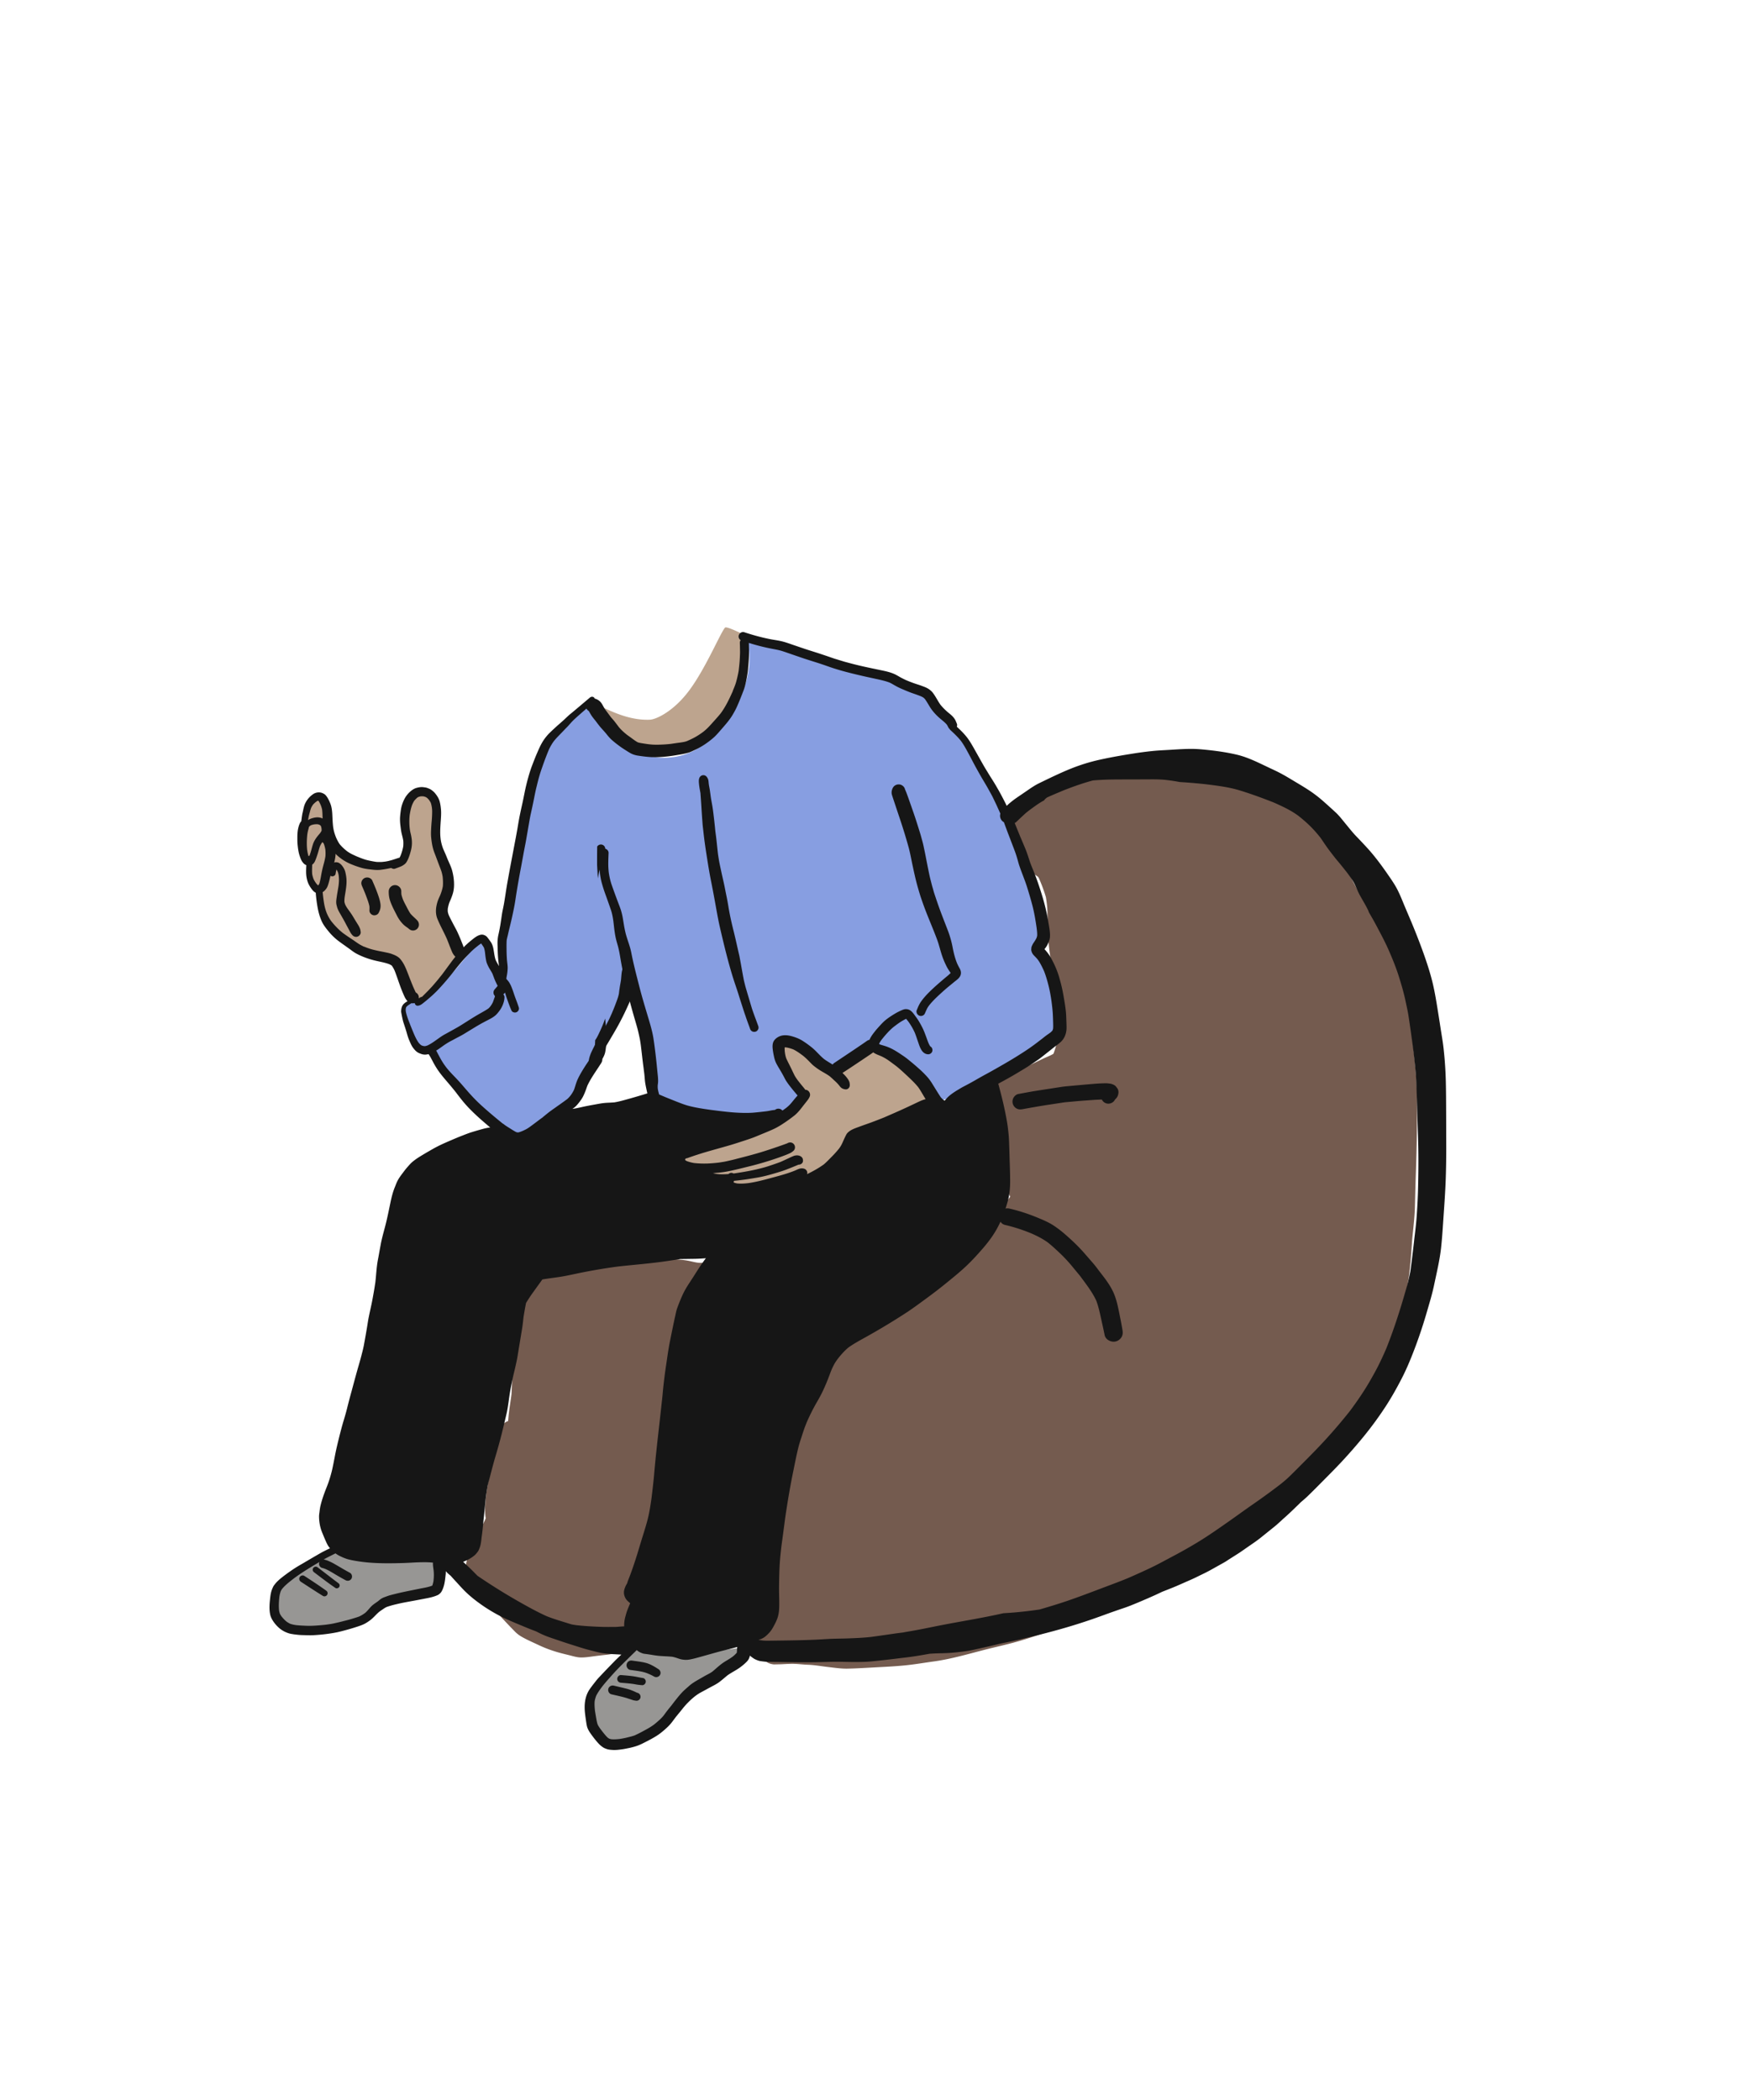<svg width="500" height="600" xmlns="http://www.w3.org/2000/svg"><g fill="none" fill-rule="evenodd"><path d="M168.659 200.814c1.137.62 2.26 1.057 3.37 1.309 1.301.295 7.18 3.82 13.658 3.506 1.854-.09 6.841-2.442 11.256-8.395 4.749-6.402 8.916-16.48 10.206-17.913.265-.294 2.136.41 5.615 2.115 2.016 15.322-2.916 25.817-14.798 31.487-11.882 5.67-21.651 1.633-29.307-12.109zm-44.039 26.703v7.972c0 6.276 3.537 13.49 3.537 17.402 0 3.912-3.839 3.835-.789 9.128a44.778 44.778 0 014.569 11.132c-5.585 6.464-9.192 10.502-10.82 12.113-1.63 1.611-2.648 1.611-3.056 0l-5.37-10.702c-8.58-2.822-14.122-5.342-16.625-7.561-2.503-2.219-4.164-6.473-4.983-12.761-1.296-.671-2.123-1.44-2.481-2.307-.359-.867-.558-2.582-.598-5.144-1.248-2.863-1.895-5.11-1.94-6.742-.045-1.632.487-3.54 1.596-5.727-.178-2.01-.063-3.419.344-4.228.407-.81 1.433-1.668 3.079-2.575 1.036.847 1.679 1.705 1.927 2.575 1.893 6.636 3.306 12.547 5.95 14.513 3.163 2.352 8.636 2.68 16.42.982.7-2.044 1.034-3.706 1.001-4.987-.148-5.737-1.05-11.03 0-13.083 1.401-2.74 4.148-2.74 8.24 0z" fill="#BDA48E"/><path d="M168.659 200.814c-6.413 4.28-10.764 8.444-13.053 12.491-2.197 3.884-3.055 8.87-4.805 14.212-1.567 4.786-1.886 11.207-3.06 17.056-1.459 7.262-3.315 19.63-5.568 37.107l-4.052-14.584c-5.462 7.218-9.962 12.426-13.5 15.624-2.358 2.13-5.457 2.815-7.616 3.753-.72.313-1.497.916-2.328 1.81 1.588 5.323 2.994 8.859 4.218 10.607 1.223 1.749 2.55 2.119 3.982 1.11 3.925 6.34 7.3 11.032 10.123 14.075 2.823 3.044 7.737 7.285 14.74 12.726 5.453-.871 10.555-4.588 15.309-11.152 4.754-6.564 10.543-17.887 17.37-33.969l5.782 33.97c17.03 4.124 31.344 6.04 42.941 5.747 11.598-.293 28.377-3.61 50.338-9.952l23.627-16.628c-.25-5.416-.638-9.448-1.164-12.097-.527-2.648-1.705-6.494-3.536-11.538-2.485-15.555-5.526-27.509-9.124-35.861-3.598-8.352-11.808-21.015-24.63-37.99l-51.45-15.895c2.755 9.778-.605 19.58-10.082 29.406-7.18 7.443-18.821 7.67-28.307 0-2.025-1.637-4.076-4.98-6.155-10.028z" fill="#879EE1"/><path d="M125.786 443.819c1.22 6.418 1.22 9.749 0 9.991-1.83.364-15.878 2.253-15.878 3.973 0 .498-2.665 3.955-8.098 6.088-4.1 1.61-10.268 1.967-15.292 2.537-2.444.278-4.729-1.06-6.855-4.01-1.837-3.913-1.837-7.009 0-9.289 1.838-2.279 7.238-5.882 16.201-10.81 4.47 2.014 8.424 3.107 11.863 3.282 3.44.175 9.459-.413 18.06-1.762zm54.644 26.751c6.909.975 12.36 1.463 16.356 1.463 3.995 0 9.577-.488 16.746-1.463-2.01 2.991-3.748 5.054-5.213 6.187-4.061 3.14-9.385 5.118-11.533 7.006-2.486 2.184-4.24 7.472-6.522 9.072-6.84 4.797-12.34 6.673-16.5 5.628-4.066-5.017-5.7-9.195-4.902-12.532.798-3.338 4.654-8.458 11.568-15.36z" fill="#979694"/><path d="M248.97 299.256c5.68 2.829 9.653 5.244 11.916 7.246 2.263 2.002 4.507 4.82 6.732 8.456l-23.864 10.5c-7.05 8.498-13.385 13.345-19.007 14.542-5.621 1.197-15.29-.243-29.007-4.32-6.275-.912-6.73-3.184-1.366-6.814 3.666-2.481 15.561-2.862 24.967-6.818 2.904-1.221 6.09-4.158 9.558-8.81-7.276-10.657-9.095-15.985-5.457-15.985 3.638 0 8.75 3.083 15.338 9.25l10.19-7.247z" fill="#BDA48E"/><path d="M325.394 217.913h-.26c-4.542 0-9.175.617-14.161 1.883-2.314.589-4.576 1.406-6.882 2.262a90.666 90.666 0 00-5.797 2.369c-2.75 1.25-5.885 2.902-8.292 5.686a7.227 7.227 0 00-1.035 2.827c-.315 1.822-.165 3.724.41 5.215a4.12 4.12 0 001.141 1.836c.036.712.124 1.399.257 2.034.383 1.817.81 3.227 1.853 5.051.267.462.695.84 1.108 1.207.178.158.355.315.518.477.279.277.58.535.894.764.201.147.407.284.61.422.28.189.557.377.823.581.079.113.155.227.232.348a45.795 45.795 0 012.012 5.442c.181 1.055.3 2.14.397 3.074.055 1.227.077 2.453.098 3.68.016.932.032 1.864.064 2.797.079 2.576.341 5.252.802 8.178.367 2.31.85 5.017 1.655 7.576.162.525.337 1.042.51 1.56.224.667.449 1.332.646 2.007.068.276.132.554.183.831.011.774-.009 1.603-.059 2.533a240.49 240.49 0 01-.696 6.182c-.153 1.205-.336 2.498-.635 3.793l-.05.19-.048.19a24.015 24.015 0 01-.705 2.17c-.575.356-1.23.637-1.863.91-.273.119-.542.235-.801.356-.694.323-1.38.66-2.068.996-1.02.5-2.076 1.017-3.136 1.479a41.692 41.692 0 00-3.349 1.627 7.2 7.2 0 00-1.059.713 2.279 2.279 0 00-1.135-.327c-.432 0-.828.15-1.178.446-1.203 1.023-1.903 2.422-2.269 4.54-.335 1.924-.245 3.958.257 5.726l.06.226.047.175c.424 1.945.946 3.864 1.535 5.992.076 1.222.153 2.447.251 3.667l.084 1.119c.11 1.49.223 3.032.428 4.528l.156 1.134.18 1.32c.068.47.15.941.231 1.41l.082.472c.25 1.47.548 3.015 1.183 4.321-1.108 1.623-2.49 3.078-3.71 4.361l-1.118 1.127c-1.505 1.514-3.061 3.078-4.474 4.726a168.848 168.848 0 01-4.48 5.004c-3.51 3.377-7.622 6.68-12.218 9.818-1.889 1.291-3.843 2.546-5.732 3.76l-.808.52c-2.07 1.33-3.992 2.823-6.113 4.493-1.908 1.507-3.807 3.087-5.643 4.617l-.624.518-.337.28c-1.408 1.17-2.737 2.276-3.984 3.59-.954 1.01-1.827 2.055-2.786 3.22-1.684 2.04-3.446 4.27-4.919 6.76-1.107 1.87-1.888 3.429-2.458 4.905-.67 1.746-1.143 3.681-1.523 5.237-.55 2.232-.94 4.55-1.318 6.795l-.261 1.536c-.574 3.335-.804 6.768-1.027 10.088l-.057.85c-.314 3.506-.725 7.298-1.292 11.93-.559 4.554-1.15 9.009-2.244 13.446l-.02.086.031-.083-.01-.003.187-.647c-.52 1.956-.982 3.925-1.443 5.893l-.54 2.286c-.561 1.796-1.37 3.5-2.086 4.956l.118-.187a12.729 12.729 0 00-1.108 3.176c-.464 2.216-.247 4.87.58 7.099.299.808 1.058 2.328 2.015 2.908.45.273.998.453 1.676.551a2.5 2.5 0 00.37.024c.104 0 .207-.004.311-.008l.302-.007a49.38 49.38 0 002.306-.08 58 58 0 011.802-.073l.346-.004c.853 0 1.716.07 2.552.14.648.053 1.297.106 1.947.129 1.294.043 2.605.223 3.874.398.591.082 1.182.163 1.773.233l1.047.126c1.417.174 2.884.355 4.348.355l.347-.004c2.108-.042 4.248-.162 6.318-.278l1.89-.105.44-.024c2.611-.135 5.311-.274 7.955-.549 1.757-.18 3.542-.447 5.268-.705.899-.134 1.796-.268 2.692-.39 3.964-.544 7.89-1.582 11.685-2.586 1.63-.43 3.259-.86 4.897-1.256l1.244-.298c2.315-.553 4.71-1.126 7.027-1.82 2.896-.861 5.806-1.85 8.621-2.807l1.105-.376 2.822-.963c1.659-.57 3.316-1.138 4.98-1.69 2.496-.826 4.971-1.82 7.367-2.78l1.037-.417c1.964-.784 3.935-1.658 5.844-2.502.793-.351 1.586-.703 2.38-1.048 2.366-1.034 4.806-2.007 7.167-2.948l1.147-.457c5.557-2.226 10.552-4.288 15.387-6.983a105.391 105.391 0 0014.313-9.598c4.585-3.65 8.906-7.823 13.207-12.757 1.81-2.072 3.64-4.367 5.594-7.015 1.6-2.157 2.913-4.557 4.184-6.878l.12-.221c2.811-5.157 4.842-9.196 6.582-13.092 1.761-3.937 3.37-8.22 4.92-13.097 1.3-4.091 2.178-8.357 3.029-12.481l.456-2.2c.886-4.235 1.188-8.616 1.482-12.853l.096-1.38c.075-.81.158-1.62.244-2.434.228-2.222.465-4.518.528-6.772l.079-3.02c.047-1.842.094-3.686.16-5.531.207-5.72.329-11.328.367-16.67.017-2.328.027-5.393-.051-8.462-.102-3.62-.494-7.268-.841-10.485l-.23-2.17a312.065 312.065 0 00-.687-6.148c-.325-2.594-.806-5.207-1.272-7.735l-.038-.202a67.319 67.319 0 00-.84-3.991c-.332-1.328-.707-2.741-1.31-4.145-.168-.395-.351-.787-.534-1.18l-.273-.587a311.99 311.99 0 01-1.25-2.752 208.07 208.07 0 00-2.281-4.934l-.236-.488c-.655-1.356-1.331-2.758-2.167-4.044a253.42 253.42 0 01-2.418-3.769c-1.298-2.061-2.547-4.281-3.933-6.984-1.2-2.443-2.44-4.967-3.925-7.29-1.361-2.117-2.942-3.988-4.702-5.563a124.47 124.47 0 00-1.336-1.165 75.454 75.454 0 01-1.966-1.736 573.409 573.409 0 01-3.066-2.847c-1.34-1.25-2.89-2.247-4.388-3.212-1.495-.959-3.06-1.86-4.574-2.732a153.482 153.482 0 01-3.15-1.845c-2.631-1.593-5.594-2.825-9.605-3.995-3.068-.895-5.408-1.496-7.59-1.946-2.944-.61-5.635-.996-8.225-1.178-3.041-.213-6.041-.258-8.574-.274M181.218 358.654c-.786 0-1.498.024-2.177.077-1.174.085-2.367.346-3.522.598l-.349.076a43.356 43.356 0 01-8.034.952c-.814.02-1.633.024-2.454.03-2.438.014-4.958.028-7.384.465-1.762.318-2.38.985-3.5 2.196a8.01 8.01 0 00-.512.612c-.312.414-.59.86-.85 1.362l-.094.183c-.546 1.045-1.11 2.128-1.497 3.271-.59 1.73-1.006 3.51-1.452 5.49l-.387 1.712c-.684 3.003-1.39 6.109-1.822 9.196a95.345 95.345 0 00-.836 8.984l-.052 1.123c-.049 1.128-.1 2.255-.158 3.382-.101.815-.22 1.628-.34 2.44-.19 1.3-.387 2.646-.508 3.978-.039.417-.077.83-.11 1.237-.766.237-1.386.75-1.838 1.51-1.042 1.856-1.26 2.73-1.737 4.647l-.132.533a31.39 31.39 0 00-.295 1.268c-.214 1.044-.387 2.096-.562 3.147l-.189 1.13a158.814 158.814 0 01-.576 3.154c-.402 2.133-.82 4.336-1.045 6.546-.2 2.015-.354 3.98-.025 5.858-.379.867-.785 1.673-1.19 2.48l-.75 1.497c-1.028 2.09-1.987 4.262-2.913 6.362l-.175.4c-.5 1.446-.748 2.96-.736 4.501 0 1.835.272 4.389 1.56 6.147.511.871 1.27 1.366 2.255 1.473.757 0 1.404-.362 1.981-1.105.377 1.153.875 2.136 1.5 3.004.114.156.236.306.359.456l.253.316a50.056 50.056 0 002.833 3.3 161.167 161.167 0 003.463 3.618c.496.5 1.073.941 1.764 1.346 1.145.671 2.373 1.236 3.561 1.783.439.203.877.404 1.311.612a35.957 35.957 0 004.92 1.9c1.214.376 2.475.68 3.695.975.29.07.534.135.779.2.881.23 1.79.472 2.717.486h.156c1.029 0 2.066-.142 3.068-.28l.399-.054a136.2 136.2 0 013.185-.379l.7-.078c.452-.052.894-.133 1.34-.214.599-.11 1.953-.478 2.5-.936.97-.82 1.616-1.741 2.12-2.533.217-.347.413-.7.61-1.059l.273-.502c.52-.954 1.06-1.94 1.362-2.995.384-1.326.74-2.753 1.152-4.626.162-.752.32-1.502.477-2.255.286-1.372.573-2.744.895-4.109l.073-.274c.463-1.743.943-3.548 1.344-5.34l.068-.309c.48-2.159.977-4.39 1.527-6.57l-.283 1.017c.93-3.655 1.735-7.47 2.411-11.353.588-3.355 1.015-6.788 1.428-10.107l.185-1.493c.129-1.028.266-2.054.403-3.082.425-3.18.865-6.467 1.027-9.729.045-.967.073-1.934.101-2.901.03-1.062.06-2.125.116-3.188.098-1.831.213-3.658.336-5.487.185-2.027.38-3.578.631-5.031l.172-1.005c.247-1.456.502-2.962.835-4.415.758-2.64 1.73-5.25 2.67-7.775l.486-1.312.406-1.092c.466-1.25.93-2.498 1.357-3.766l.303-.91c.402-1.217.818-2.473 1.36-3.667a13.2 13.2 0 01.51-.792c.05-.012.102-.03.154-.051.678-.272 1.104-.88 1.264-1.805.102-.598.078-1.976-.437-2.61a.886.886 0 00-.673-.352h-.003c-.443 0-.817.314-1.166.635-.21.027-.426.04-.643.04-.833 0-1.682-.193-2.503-.38a27.75 27.75 0 00-.943-.205c-1.3-.254-2.648-.349-3.95-.44-.858-.062-1.715-.122-2.565-.225-.738-.092-1.472-.221-2.207-.35a57.979 57.979 0 00-1.5-.252c-1.24-.187-2.517-.233-3.752-.278l-.118-.004a33.35 33.35 0 00-1.411-.03" fill="#745B4F"/><g fill="#161616"><path d="M271.764 278.251a.765.765 0 01.015.113l-.015-.113M255.13 225.04c-.355.626-.49 1.373-.286 2.071.051.179.106.348.162.523.136.416.277.829.413 1.246.303.905.605 1.815.907 2.725.55 1.645 1.113 3.286 1.632 4.945a147.84 147.84 0 011.645 5.539c.447 1.654.745 3.355 1.103 5.03.392 1.837.784 3.673 1.27 5.489.255.944.528 1.88.813 2.814.277.928.606 1.838.925 2.752 1.227 3.473 2.752 6.832 4.03 10.285.6 1.62.959 3.32 1.538 4.944a24.07 24.07 0 001.197 2.76c.183.36.392.705.609 1.045.164.262.357.52.525.787-.518.55-1.14 1.025-1.71 1.505-.681.579-1.363 1.157-2.031 1.748a53.777 53.777 0 00-1.925 1.768c-.862.83-1.676 1.68-2.408 2.628-.363.472-.694.952-.958 1.488-.256.502-.46 1.028-.674 1.548-.123.297-.03.71.129.974a1.258 1.258 0 001.725.45c.31-.178.452-.434.583-.753.018-.041.034-.084.05-.125.158-.36.317-.722.491-1.069.226-.447.537-.847.84-1.237-.064.084-.133.17-.196.254 1.158-1.44 2.521-2.665 3.885-3.907a51.706 51.706 0 012.194-1.863c.383-.319.767-.636 1.155-.948.651-.526 1.38-.994 1.678-1.823.162-.45.144-.949-.008-1.403-.116-.34-.311-.655-.482-.97a16.023 16.023 0 01-.499-1.02c-.603-1.476-.973-3-1.274-4.562a27.934 27.934 0 00-1.337-4.753c-.686-1.786-1.385-3.564-2.058-5.353-.664-1.773-1.265-3.564-1.861-5.358-.132-.387-.226-.786-.337-1.177-.128-.446-.269-.893-.379-1.343-.217-.856-.451-1.71-.635-2.573-.4-1.892-.775-3.788-1.141-5.689-.18-.936-.384-1.87-.58-2.806-.175-.82-.417-1.629-.634-2.437-.218-.828-.487-1.649-.742-2.47-.273-.867-.545-1.739-.827-2.602-.485-1.496-1.017-2.975-1.533-4.46-.234-.672-.473-1.343-.711-2.01-.26-.719-.51-1.433-.833-2.123-.002-.013-.006-.025-.007-.038-.14-.625-.707-1.143-1.312-1.31a1.878 1.878 0 00-.484-.062c-.659 0-1.31.34-1.637.926m-151.451 28.656l.133.32a31.932 31.932 0 01-.133-.32m.38-2.768a1.661 1.661 0 00-.767.995c-.133.472-.022.854.165 1.284.13.293.256.581.382.874.252.605.51 1.207.734 1.82.364.999.775 2.012.98 3.063.027.382.015.765 0 1.148-.03.62.452 1.198 1.035 1.36.588.157 1.308-.093 1.594-.65.08-.15.15-.299.221-.451.183-.408.277-.774.315-1.22.065-.66-.08-1.344-.238-1.982-.144-.587-.345-1.156-.546-1.726-.468-1.33-1.026-2.628-1.593-3.92-.166-.37-.622-.66-.997-.765a1.72 1.72 0 00-.438-.058c-.298 0-.591.076-.848.228m11.232 6.445l.048.113-.047-.113m-4.226-2.693c-.008.566.034 1.14.137 1.697.114.616.315 1.195.55 1.778.472 1.173 1.064 2.275 1.64 3.401a9.862 9.862 0 001.857 2.585c.4.396.892.715 1.354 1.052l.197.168c.353.302.724.498 1.205.498.447 0 .882-.179 1.202-.498.668-.667.635-1.726 0-2.398-.614-.648-1.312-1.202-1.899-1.876-.41-.588-.74-1.214-1.07-1.857-.344-.67-.703-1.323-1.012-2.011a9.707 9.707 0 01-.534-1.644 7.867 7.867 0 01-.035-.895c.013-.973-.831-1.789-1.797-1.789-.99 0-1.777.816-1.795 1.79m93.362-16.84c.008.062.017.124.023.188a89.037 89.037 0 00-.023-.188m-4.646-15.467c-.161.488-.118 1.033-.072 1.534.052.553.132 1.102.23 1.646.064.35.127.702.188 1.055.075 1.049.154 2.098.222 3.15.08 1.237.152 2.475.242 3.716.05.655.098 1.313.145 1.969.047.646.136 1.292.21 1.938.241 2.292.56 4.58.923 6.858.366 2.343.733 4.69 1.193 7.015a349.35 349.35 0 011.415 7.492c.4 2.237.804 4.472 1.32 6.684 1.112 4.766 2.258 9.52 3.724 14.188.337 1.062.702 2.117 1.052 3.172.362 1.088.694 2.185 1.044 3.278.366 1.138.728 2.282 1.107 3.418.086.253.175.506.266.758.01.034.022.068.033.1.204.613.417 1.225.639 1.833.183.51.387 1.016.561 1.535.022.069.043.136.073.2a1.245 1.245 0 00.865.863c.396.106.924.008 1.201-.319.163-.195.248-.298.32-.544a1.246 1.246 0 00-.017-.706c-.035-.102-.073-.204-.111-.306-.103-.272-.2-.549-.302-.82-.175-.494-.362-.987-.545-1.476a88.064 88.064 0 01-.85-2.397c-.182-.596-.358-1.194-.535-1.79-.32-1.08-.647-2.165-.964-3.249-.165-.561-.34-1.127-.48-1.697-.132-.552-.29-1.105-.396-1.662-.23-1.182-.44-2.368-.653-3.554-.102-.591-.208-1.178-.32-1.765-.102-.548-.191-1.101-.319-1.646-.54-2.283-1.022-4.583-1.593-6.862-.58-2.296-1.095-4.609-1.478-6.946a72.25 72.25 0 00-.618-3.326c-.234-1.117-.43-2.24-.677-3.354-.316-1.394-.635-2.79-.929-4.193-.145-.688-.298-1.372-.422-2.066-.12-.675-.221-1.348-.325-2.022-.256-2.117-.426-4.245-.736-6.358-.083-.715-.14-1.435-.221-2.151-.094-.864-.188-1.731-.294-2.59-.11-.905-.218-1.815-.375-2.717-.145-.845-.315-1.692-.438-2.546l.006.063c-.086-.653-.175-1.308-.271-1.96-.085-.583-.213-1.163-.302-1.746l-.06-.591c-.021-.23-.043-.511-.115-.736a2.635 2.635 0 00-.324-.66c-.243-.366-.61-.603-1.057-.603-.566 0-1.005.373-1.18.893m115.434 87.146c-.937.021-1.884.088-2.816.165-2.148.178-4.295.37-6.437.57-.9.085-1.807.148-2.701.288-1.108.171-2.215.345-3.324.515-1.282.2-2.56.395-3.837.596-1.726.267-3.443.608-5.164.923-.55.097-1.07.565-1.346 1.033a2.255 2.255 0 00-.226 1.73c.154.565.532 1.05 1.035 1.348.558.323 1.12.336 1.738.225 2.425-.442 4.84-.868 7.277-1.242l4.749-.726c1.78-.158 3.555-.336 5.335-.468l3.152-.23c.524-.038 1.057-.05 1.581-.077l.578-.023c.026.056.056.11.086.164.269.463.72.808 1.24.952.957.262 2.021-.223 2.435-1.108.23-.22.452-.44.62-.728.41-.698.549-1.786.043-2.475-.15-.204-.308-.409-.465-.608-.393-.387-.86-.544-1.372-.697a17.41 17.41 0 00-.972-.123 4.598 4.598 0 00-.476-.023c-.246 0-.493.014-.733.018"/><path d="M197.108 474.137c.92-.17 1.857-.425 2.662-.655l.401-.106 1.087-.302 1.073-.302c1.466-.412 3.127-.884 4.784-1.296l.443-.111.614-.154c.83-.212 1.657-.42 2.484-.64-.043.207-.056.399-.07.59l-.007.128a23.72 23.72 0 01-.064.918 9.2 9.2 0 01-1.129 1.08c-.396.293-.81.565-1.231.825l-.38.229c-.4.238-.8.48-1.189.749-.731.51-1.44 1.122-2.056 1.662-.342.302-.686.6-1.037.884-.43.302-.89.558-1.448.842-.425.22-.843.46-1.26.702l-.397.23-.502.288c-1.028.583-2.092 1.19-3 1.998l-.502.443-.18.157c-.247.217-.489.434-.728.65-.396.371-.78.78-1.244 1.315-.87 1.02-1.683 2.083-2.377 2.997l-.49.603a29.26 29.26 0 00-.792.995c-.196.251-.384.506-.572.762l-.451.612c-.787.939-1.7 1.7-2.722 2.534-.72.519-1.534 1.02-2.573 1.577-1.023.557-1.942 1.05-2.923 1.484-.579.217-1.193.366-1.788.51l-.47.12c-.694.165-1.41.3-2.13.408-.596.063-1.081.093-1.53.093-.23 0-.463-.009-.698-.026a4.321 4.321 0 01-.634-.157 7.565 7.565 0 01-.367-.234c-.498-.43-.92-.96-1.334-1.475l-.243-.306c-.545-.706-1.035-1.344-1.375-2.028-.205-.574-.306-1.187-.409-1.773l-.069-.387c-.101-.59-.204-1.182-.293-1.777-.09-.834-.171-1.816-.078-2.794.087-.471.219-.94.418-1.475.49-1.003 1.185-1.926 1.853-2.815a57.43 57.43 0 012.042-2.389l.362-.412a70.822 70.822 0 012.347-2.525 269.626 269.626 0 014.315-4.262l.682-.667c.11.107.25.212.392.315.409.298.852.472 1.27.624.272.098.6.137.881.167l.316.042c.37.052.737.107 1.108.166a48.13 48.13 0 001.67.256c.813.105 1.63.152 2.538.199.661.034 1.312.068 1.956.136.523.094 1.005.251 1.517.421l.37.123c.28.09.443.14.61.179.204.046.379.073.591.102a5.948 5.948 0 001.956-.047zm-109.965-9.642l-.196-.013-.345-.013a35.52 35.52 0 01-2.032-.15c-.537-.084-1.112-.19-1.666-.386a7.576 7.576 0 01-1.069-.642c-.43-.357-.844-.783-1.342-1.381-.23-.315-.4-.591-.532-.868a6.947 6.947 0 01-.222-.859c-.123-1.14-.098-2.368.085-3.983a8.185 8.185 0 01.396-1.59 4.43 4.43 0 01.388-.643c.908-1.097 2.062-1.99 3.178-2.852l.222-.171c1.882-1.403 3.915-2.657 5.474-3.597a292.962 292.962 0 013.349-1.977c.277-.157.557-.302.839-.446l.192-.103.263-.131.257-.128c.49-.25.984-.497 1.482-.743.34.263.702.488 1.065.671 1.052.536 1.925.88 2.748 1.084.95.234 1.921.396 2.829.536 2.44.37 5.095.544 8.354.544 1.444 0 2.888-.03 4.329-.072.77-.026 1.546-.064 2.326-.106a65.92 65.92 0 013.625-.128c.86 0 1.636.03 2.376.103l.188.012c-.038.553.038 1.16.107 1.645.034.239.06.433.08.63.099.884.086 1.853-.038 2.968a8.893 8.893 0 01-.34 1.318c-.886.365-1.823.544-2.73.718-.35.063-.628.114-.905.174l-1.703.344-.503.102c-.63.128-1.26.255-1.891.388a79.398 79.398 0 00-4.146.982c-.498.127-.992.31-1.47.484l-.277.107a4.516 4.516 0 00-1.073.527c-.175.12-.337.255-.503.391l-.243.208c-.174.128-.349.25-.528.375-.567.39-1.129.781-1.593 1.279-.123.132-.24.268-.358.4l-.17.19c-.32.375-.686.8-1.1 1.149-.596.43-1.12.749-1.657 1-.515.2-1.053.36-1.59.523l-.57.174c-.784.241-1.58.442-2.377.638l-.192.054a72.02 72.02 0 01-2.684.626c-.588.127-1.188.208-1.78.293l-.234.03-.376.05c-1.29.129-2.744.265-4.192.294h-.145l-.136.004c-.413 0-.83-.017-1.244-.033zm50.79-27.956l.09-.9c.068-.728.136-1.45.221-2.178.107-.931.196-1.866.282-2.801.098-1.064.196-2.123.323-3.18.128-.873.256-1.736.4-2.599.116-.68.307-1.378.465-1.938.077-.273.154-.545.222-.817.583-2.262 1.077-4.146 1.644-6.067.69-2.33 1.214-4.217 1.65-5.94a318.78 318.78 0 001.507-6.262c.28-1.242.46-2.522.631-3.758.11-.796.213-1.536.336-2.267.32-1.922.742-3.963 1.291-6.224.24-.987.46-1.974.664-2.969.137-.662.248-1.33.354-1.998l.047-.28.14-.885.337-2.015.081-.502c.188-1.122.37-2.244.554-3.371.119-.718.2-1.441.286-2.164l.02-.196.107-.943c.18-1.106.421-2.57.716-4.019l.315-.502c.498-.778.946-1.479 1.435-2.16a584.465 584.465 0 012.914-4.047 83.166 83.166 0 012.229-.344c1.934-.256 3.314-.446 4.797-.749.703-.145 1.402-.288 2.104-.437a162.072 162.072 0 0112.296-2.143c1.644-.188 3.3-.353 4.959-.514 2.641-.26 5.022-.499 7.429-.813 1.678-.226 3.485-.498 5.62-.837 1.129-.005 2.257-.026 3.386-.043l.682-.008a47.866 47.866 0 003.216-.175 32.41 32.41 0 00-.843 1.144c-.81 1.14-1.593 2.372-2.288 3.46-.353.558-.711 1.12-1.078 1.676l-.341.523c-.412.63-.826 1.263-1.2 1.918-.414.71-.801 1.484-1.19 2.376a51.492 51.492 0 00-1.298 3.278c-.176.493-.282 1.008-.389 1.501l-.11.502c-.12.523-.234 1.05-.346 1.577a456.594 456.594 0 00-1.299 6.365c-.28 1.442-.498 2.934-.69 4.252l-.017.11c-.081.557-.162 1.119-.247 1.68a146.463 146.463 0 00-.865 6.755c-.05.486-.098.97-.14 1.454a68.486 68.486 0 01-.159 1.629c-.085.744-.165 1.489-.246 2.232l-.123 1.122a956.711 956.711 0 01-.585 5.252 748.388 748.388 0 00-.825 7.525c-.197 1.91-.371 3.826-.542 5.744l-.068.749a192.577 192.577 0 01-.554 4.932l-.094.794-.016.115c-.243 1.689-.546 3.793-1.04 5.762-.375 1.496-.84 2.997-1.29 4.451l-.057.179-.404 1.292-.443 1.467-.183.607a151.933 151.933 0 01-1.265 4.079c-.52 1.577-1.138 3.404-1.854 5.186-.11.28-.217.566-.311.854a1.99 1.99 0 00-.068.286c-.46.74-.762 1.454-.895 2.109-.195.952.14 2.066.853 2.835.17.183.357.349.55.515.114.094.22.19.327.293l-.068.15a53.865 53.865 0 00-.81 2.01c-.144.4-.26.817-.374 1.225l-.094.34c-.286 1.008-.4 1.947-.362 2.874l-.81.043-.562.046-.132.012c-.35.03-.695.065-1.035.065l-.626.004c-.474.004-.947.004-1.42.004-.634 0-1.264-.004-1.895-.026-2.94-.105-5.168-.254-7.217-.488-.448-.068-.899-.14-1.346-.221l-2.407-.745-.158-.05-.137-.042c-1.448-.452-2.943-.92-4.374-1.494-2.058-.917-4.06-1.998-5.773-2.937a188.498 188.498 0 01-6.22-3.593 175.97 175.97 0 01-7.796-5.017l-1.424-1.441c-.608-.62-1.247-1.216-1.886-1.816l-.141-.131-.66-.617.374-.14.384-.175a11.18 11.18 0 001.38-.718c.38-.239.72-.485 1.045-.748.409-.332.72-.74 1.017-1.135.2-.256.333-.609.44-.894l.054-.14c.14-.34.243-.701.328-1.139.081-.392.132-.796.18-1.19l.046-.353-.034.118c.157-1.054.29-2.121.396-3.176zm58.442-105.645a96.352 96.352 0 015.21-1.71c1.146-.336 2.297-.659 3.443-.982l.264-.076 1.035-.29c1.598-.45 3.144-.888 4.673-1.398.422-.14.844-.277 1.265-.413l.116-.034c1.057-.345 2.155-.702 3.207-1.114.393-.153.78-.315 1.164-.48l.916-.379c1.044-.425 2.228-.906 3.357-1.428 1.431-.66 2.77-1.565 3.915-2.36a44.572 44.572 0 001.98-1.471c.593-.464 1.092-1.013 1.462-1.441.277-.315.528-.647.785-.979l.076-.097c.179-.234.358-.468.545-.698l.179-.225.175-.225.277-.353c.353-.446.647-.812.83-1.233.128-.212.196-.46.196-.723 0-.378-.157-.749-.426-1.02a1.411 1.411 0 00-.98-.413 1.554 1.554 0 00-.255-.4 94.05 94.05 0 01-1.849-2.286c-.346-.482-.67-.936-.925-1.416a56.226 56.226 0 01-.694-1.437l-.157-.332c-.15-.306-.3-.613-.452-.914l-.196-.396a43.179 43.179 0 01-.856-1.748c-.217-.582-.324-1.202-.4-1.73a8.712 8.712 0 01-.065-1.433l.217-.004c.08 0 .163.004.243.009.618.106 1.27.29 1.99.561 1.027.493 1.972 1.194 2.807 1.816.558.455 1.121.973 1.76 1.636l.119.124.15.148c.19.196.382.392.578.583.354.34.754.638 1.142.922l.12.09c.605.454 1.26.838 1.9 1.212.58.33 1.205.697 1.789 1.11.426.347.826.726 1.231 1.105l.154.14c.447.413.915.855 1.307 1.34.188.246.34.445.524.62.358.345.882.557 1.432.583.686 0 1.124-.591 1.142-1.14.007-.31-.04-.608-.09-.88a1.35 1.35 0 00-.132-.344l-.102-.218a1.27 1.27 0 00-.158-.263 8.792 8.792 0 00-.975-1.225l-.627-.633c1.602-1.033 3.2-2.1 4.797-3.172l.729-.484.485-.328.972-.654 1.095-.74.217-.154.102-.071c.137-.094.269-.188.405-.277.103.094.23.179.366.255.499.29 1.053.506 1.538.697l.197.081c.766.34 1.507.756 2.257 1.276a87.077 87.077 0 012.168 1.603l.18.132c.962.782 1.896 1.653 2.799 2.495l.221.208c1.116 1.042 2.193 2.075 3.102 3.194.434.607.825 1.267 1.2 1.905l.086.14c.213.366.426.727.643 1.08l.072.118.116.188c-.874.216-1.713.616-2.526 1.003-1.13.544-2.199 1.042-3.272 1.54-1.977.913-4.018 1.797-5.812 2.575l-.25.111a142.46 142.46 0 01-3.668 1.42c-.534.196-1.07.387-1.607.574-.61.213-1.214.43-1.815.655l-.38.14c-.693.251-1.481.536-2.167.965a4.443 4.443 0 00-.8.643c-.235.238-.39.54-.534.832-.188.37-.332.673-.472.979l-.244.548c-.136.31-.272.62-.426.927-.247.49-.557.936-.805 1.27a30.635 30.635 0 01-2.066 2.293l-.529.536c-.49.501-1.102 1.126-1.741 1.657-1.352.97-2.872 1.85-4.78 2.773.145-.293.118-.625-.056-.94a1.273 1.273 0 00-.796-.646 2.565 2.565 0 00-.619-.08c-.293 0-.583.055-.86.157-.268.097-.524.212-.784.33l-.332.15c-1.95.787-3.949 1.343-5.67 1.803l-.993.267c-2.14.58-4.345 1.178-6.595 1.501-.886.107-1.559.15-2.19.15-.35 0-.698-.014-1.043-.047a5.028 5.028 0 01-.853-.226l-.19-.106.063-.17.085-.247c.239-.017.494-.047.75-.077l.255-.025.648-.077a64.897 64.897 0 001.942-.255l.52-.08.32-.051c1.048-.166 2.1-.332 3.143-.536 1.368-.276 2.727-.655 3.89-.995l.213-.06c1.04-.31 2.11-.629 3.136-1.016 1.112-.425 2.215-.87 3.31-1.33l.12-.047.179-.08c.016 0 .033.003.05.003.359 0 .682-.136.913-.374.217-.22.322-.497.31-.807-.013-.417-.127-.715-.366-.957-.256-.256-.537-.37-.802-.45a6.621 6.621 0 00-.583-.073c-.175.017-.34.038-.512.064-.26.047-.501.152-.736.255-.447.187-.809.36-1.175.54l-.103.046c-.72.34-1.44.667-2.165.99a80.416 80.416 0 01-3.174 1.107l-.22.076c-1.177.387-2.4.689-3.452.94-2.322.531-4.729.909-6.568 1.178a.862.862 0 00-.316-.145.982.982 0 00-.303-.047c-.204 0-.404.056-.579.157a1.35 1.35 0 00-.234.187c-.55.038-1.112.064-1.679.064-.639 0-1.214-.03-1.75-.098a6.635 6.635 0 01-.997-.23 31.578 31.578 0 003.186-.322c1.304-.204 2.544-.49 3.91-.812.9-.213 1.795-.434 2.689-.659l1.095-.268a89.168 89.168 0 007.145-2.122 60.093 60.093 0 002.248-.803c.449-.166.891-.34 1.325-.536l.137-.06a5.86 5.86 0 00.375-.174c.31-.161.605-.37.903-.638.443-.4.54-1.144.217-1.688a1.386 1.386 0 00-.83-.638 1.066 1.066 0 00-.346-.05c-.234 0-.472.063-.728.19l-.123.074a161.465 161.465 0 01-6.978 2.376c-2.454.76-4.985 1.411-7.435 2.036l-.25.069a55.47 55.47 0 01-2.225.53l-.43.099c-.251.055-.499.11-.745.153l-.644.101-.643.107a42.05 42.05 0 01-3.426.29 27.319 27.319 0 01-3.808-.136 11.321 11.321 0 01-2.04-.528c-.18-.094-.316-.161-.448-.246l-.077-.094-.03-.158a.659.659 0 01.154-.22l.11-.103c0 .004-.009.009-.004.009 0 .004-.005.008-.005.008.125-.004.248-.029.38-.071zm-73.536-45.902l.145-.128.384-.336c.34-.293.664-.608.984-.923l.32-.314c.297-.289.579-.595.856-.901l.08-.085.2-.217.12-.132c.315-.345.63-.689.933-1.041a80.673 80.673 0 002.267-2.7l.29-.37.132-.166a82.302 82.302 0 011.797-2.228 48.063 48.063 0 012.616-2.895l.439-.447.221-.225c.141-.145.29-.276.439-.412l.315-.281a21.35 21.35 0 011.061-.876l.264-.213a8.64 8.64 0 01.802-.548l.076.153.107.161.17.247a6.8 6.8 0 01.409.638c.145.416.226.855.286 1.225l.054.459c.051.467.103.901.171 1.33.09.595.187 1.089.383 1.57.235.569.494 1.084.797 1.572.316.523.553.91.754 1.318l.213.565.06.154.051.14c.094.255.183.506.286.752.174.435.374.852.579 1.267l.273.575-.226.297-.123.14c-.137.162-.277.324-.423.485-.272.311-.404.629-.404.983 0 .365.148.722.404.977 0 .21-.055.345-.106.493a8.2 8.2 0 00-.17.446c-.09.273-.184.541-.286.81a5.202 5.202 0 01-.282.548c-.152.259-.322.5-.498.734a4.28 4.28 0 01-.485.52c-.63.446-1.295.82-2.032 1.233l-.606.344a74.485 74.485 0 00-3.033 1.845l-.757.48-.206.128c-.639.408-1.278.816-1.933 1.203-.559.327-1.13.642-1.696.957l-.367.204-.954.527-.447.247c-.286.152-.571.31-.852.476-.413.247-.81.515-1.202.791l-.639.455c-.847.607-1.725 1.238-2.7 1.696a3.8 3.8 0 01-.69.191h-.3a3.84 3.84 0 01-.672-.178 3.776 3.776 0 01-.268-.166 5.7 5.7 0 01-.593-.6c-.579-.803-1.018-1.755-1.372-2.576a112.147 112.147 0 01-1.227-3.031l-.08-.209-.047-.114c-.17-.43-.333-.85-.474-1.289-.183-.553-.391-1.198-.498-1.862a4.346 4.346 0 01-.004-.608c.026-.136.055-.28.098-.42-.008-.01.022-.065.055-.107a3.08 3.08 0 01.405-.404c.35-.255.72-.485 1.086-.701.103.025.214.034.329.034.2 0 .396-.03.579-.081.013.034.026.08.042.145.125.382.41.607.742.624.703 0 1.227-.412 1.687-.778v-.017l.009.009a43.898 43.898 0 001.882-1.569zm-31.964-32.02a4.21 4.21 0 01-.494-.523 7.457 7.457 0 01-.792-1.288 8.16 8.16 0 01-.384-1.356c-.072-.693-.05-1.386-.03-2.062l.013-.404c0-.107.009-.212.021-.315.192-.123.366-.298.525-.519.23-.323.375-.7.519-1.088l.06-.153c.243-.655.438-1.26.61-1.846l.033-.114c.154-.566.307-1.115.512-1.641a7.32 7.32 0 01.643-1.063.62.62 0 00.242.213c.069.11.137.225.2.352a9.11 9.11 0 01.41 1.595c.059.731.063 1.347.009 1.947a17.618 17.618 0 01-.402 1.845c-.186.702-.349 1.293-.485 1.893a36.683 36.683 0 00-.4 2.07c-.052.314-.12.625-.188.935-.085.4-.157.727-.268 1.046a2.64 2.64 0 01-.213.345c-.04.047-.085.09-.132.136-.004 0-.009-.004-.009-.004zm-3.114-10.11c-.153-1.442-.132-2.989.06-4.605.06-.357.132-.732.23-1.093.063-.23.127-.464.183-.697l.03-.124.03-.118c.09-.09.19-.183.298-.272.114-.08.23-.15.353-.208a5.1 5.1 0 01.988-.226c.183-.017.367-.03.55-.03.085 0 .171 0 .252.009.174.03.332.076.498.14.098.051.192.11.286.174l.08.08c.039.056.081.125.12.197.06.178.102.361.136.548.022.204.038.408.034.62-.012.06-.03.116-.05.18a5.853 5.853 0 01-.355.565 33.7 33.7 0 01-.392.471c-.285.341-.515.618-.728.92-.465.666-.789 1.304-.988 1.946-.128.408-.239.817-.35 1.225l-.175.629c-.127.45-.277.894-.438 1.331a.652.652 0 00-.264.08c-.2-.582-.308-1.21-.388-1.742zm.298-8.836l.137-.714c.063-.314.148-.629.238-.944l.115-.43c.098-.395.222-.79.371-1.173.128-.268.289-.54.498-.846.235-.272.499-.526.81-.773.161-.12.324-.234.494-.332l.136-.043.158.077c.294.43.49.871.651 1.25.171.442.3.872.38 1.305.08.749.102 1.5.123 2.339l.004.14a.59.59 0 00-.238-.128 3.514 3.514 0 00-1.538-.217 5.257 5.257 0 00-.881.154c-.58.136-1.075.34-1.513.629l.055-.294zm24.812 14.163c.52-.183 1.035-.37 1.546-.578a4.789 4.789 0 001.326-.812c.315-.28.532-.698.689-1.004.277-.54.478-1.13.627-1.585a19.1 19.1 0 00.42-1.523 8.5 8.5 0 00.137-3.04 15.775 15.775 0 00-.328-1.687 11.256 11.256 0 01-.213-1.174 17.225 17.225 0 01-.025-3.911c.157-.962.35-1.986.724-2.969.157-.361.35-.781.622-1.169a7.93 7.93 0 01.856-.863c.078-.05.154-.098.235-.14.234-.085.469-.153.715-.208.129-.004.26-.009.388-.009.115 0 .23 0 .34.009.226.042.44.102.657.183.132.063.264.14.392.225.2.179.388.37.562.574.197.272.376.548.533.845.158.46.247.932.315 1.332.026.225.051.455.069.689.025.34.016.684.008 1.024l-.004.191a32.814 32.814 0 01-.132 2.135 51.02 51.02 0 00-.158 2.304c-.034.718-.06 1.485.022 2.262.132 1.306.34 2.836.915 4.315.179.464.358.932.533 1.4l.213.57c.243.658.49 1.318.741 1.972l.052.136c.174.446.349.898.494 1.356.136.439.242.91.331 1.438.107 1.104.124 1.956.051 2.768-.145.807-.382 1.61-.753 2.53l-.132.292c-.183.405-.367.809-.52 1.224-.157.44-.29.92-.392 1.43-.286 1.356-.21 2.649.221 3.74.443 1.115.989 2.203 1.517 3.258.448.901.865 1.738 1.23 2.58.206.485.393.974.58 1.463l.218.57c.221.565.451 1.13.69 1.688a4.2 4.2 0 00.924 1.33l-.383.481c-.366.464-.715.935-1.065 1.412l-.175.233-.507.689c-.54.74-1.077 1.467-1.618 2.194l-.635.787-.626.782c-.333.408-.677.812-1.023 1.208l-.447.518a9.658 9.658 0 01-.414.455l-.29.302-.127.14c-.17.191-.34.379-.52.553l-.63.633-.136.14c-.32.324-.644.651-.976.962h-.072c-.154 0-.222.017-.282.06-.115.08-.238.156-.362.234l-.21.131c.048-.06.06-.14.06-.256 0-.424-.174-.845-.476-1.151a1.642 1.642 0 00-.392-.285c-.115-.217-.217-.45-.324-.685l-.072-.157c-.17-.37-.337-.74-.494-1.114-.443-1.089-.87-2.181-1.292-3.279-.554-1.432-1.073-2.784-1.946-3.94a5.989 5.989 0 00-.494-.596 3.51 3.51 0 00-.478-.387l-.136-.098a2.61 2.61 0 00-.264-.153c-.46-.263-.882-.42-1.252-.56-.554-.217-1.13-.341-1.683-.46l-.111-.022a81.363 81.363 0 00-1.925-.386 34.906 34.906 0 01-2.003-.468c-.92-.242-1.802-.595-2.386-.837l.107.085c-.503-.255-1.006-.493-1.475-.791a23.237 23.237 0 01-1.005-.68l-.524-.366-.673-.451-.098-.063a52.536 52.536 0 01-2.364-1.637c-1.108-.89-2.148-1.939-3.174-3.219-.498-.646-.938-1.407-1.338-2.326a12.946 12.946 0 01-.566-1.742c-.171-.673-.281-1.387-.375-2.016-.107-.757-.2-1.548-.264-2.338.293-.167.579-.417.827-.72.14-.17.268-.343.378-.54.073-.114.124-.245.179-.377l.082-.2c.045-.119.085-.247.123-.375l.047-.144c.059-.191.114-.383.166-.57l.06-.22c.08-.302.152-.605.22-.91l.155-.634a.51.51 0 00.264.153c.089.021.161.034.234.034.41 0 .868-.263.946-.706l.03-.166c.063-.374.131-.735.242-1.084.157.272.277.502.387.74.116.327.184.65.23.927.065.548.094 1.037.086 1.483-.01.49-.06.974-.115 1.459-.06.403-.127.804-.2 1.208l-.047.288a61.94 61.94 0 00-.277 1.71l-.021.161c-.111.761-.21 1.467-.022 2.215l.03.111c.06.242.124.485.205.723.183.531.447 1.015.677 1.416l.205.357c.51.884 1.022 1.773 1.495 2.686.179.341.362.677.541 1.008l.302.557c.136.255.268.515.4.774a4.5 4.5 0 00.764 1.038c.25.242.596.387.95.387.123 0 .239-.017.344-.047.23-.068.422-.18.588-.34.217-.217.431-.604.393-.944l-.022-.179c-.038-.263-.064-.463-.123-.655-.065-.22-.163-.429-.26-.638l-.055-.114a6.865 6.865 0 00-.397-.685l-.162-.259-.234-.378a86.68 86.68 0 01-.823-1.36 20.554 20.554 0 00-1.09-1.655l-.162-.226c-.409-.565-.801-1.104-1.074-1.687a4.489 4.489 0 01-.255-.825 8.28 8.28 0 01.069-1.322c.05-.362.11-.723.17-1.084.242-1.506.494-3.053.302-4.588a12.006 12.006 0 00-.333-1.722c-.166-.566-.501-1.182-.957-1.73a3.568 3.568 0 00-.686-.612c-.252-.174-.584-.268-.985-.277a1.29 1.29 0 00-.541.128l.069-.103.029-.123c.205-.829.324-1.612.349-2.321l.196.242a14.264 14.264 0 002.718 2.01 13.65 13.65 0 001.71.81c.48.194.965.386 1.46.551.502.171 1.01.337 1.53.473.686.183 1.388.28 1.857.34l.443.05c.622.073 1.33.163 2.033.163.26 0 .519-.013.778-.038a28.782 28.782 0 002.89-.486 3.89 3.89 0 00.225-.054c.302.152.566.259.822.259a.953.953 0 00.32-.06zm174.597 96.578l.11-.362c.256-.846.55-1.807.707-2.755a24.46 24.46 0 00.323-3.746c.013-1.53-.034-3.095-.08-4.608l-.012-.413-.056-1.654-.013-.574a205.68 205.68 0 00-.09-2.883l-.029-.859c-.03-.948-.064-1.878-.154-2.78-.123-1.246-.272-2.58-.516-3.945-.23-1.272-.48-2.538-.753-3.798-.494-2.295-1.108-4.6-1.687-6.764 1.618-.867 3.523-1.908 5.32-2.99l.371-.22c1.253-.748 2.48-1.48 3.655-2.262a87.153 87.153 0 002.131-1.445c.558-.391 1.094-.821 1.632-1.25l.353-.28a180.11 180.11 0 002.164-1.714l.54-.434.257-.192a20.87 20.87 0 001.303-1.015c1.147-.995 1.781-2.487 1.786-4.206 0-.565-.022-1.135-.043-1.7l-.026-.685c-.025-.778-.051-1.564-.136-2.321-.18-1.671-.481-3.346-.767-4.962-.268-1.492-.613-2.925-1.155-4.796-.438-1.504-1.051-3.014-1.878-4.613-.362-.698-.724-1.374-1.167-1.977a13.56 13.56 0 00-.947-1.17l-.101-.105-.103-.107c.106-.094.204-.22.298-.357.183-.25.393-.553.554-.876.222-.438.405-.888.563-1.368.17-.533.221-1.157.161-1.956-.072-.915-.225-1.85-.38-2.721l-.075-.43a69.908 69.908 0 00-.345-1.91c-.673-3.468-1.756-6.81-2.62-9.332a75 75 0 00-1.228-3.27l-.183-.45-.055-.132c-.37-.905-.754-1.84-1.048-2.79-.324-.994-.686-2.12-1.133-3.192a317.26 317.26 0 00-1.103-2.614l-.209-.494-.068-.161c-.38-.919-.75-1.829-1.12-2.743l-.503-1.241c.17-.069.34-.192.498-.345.648-.625 1.303-1.236 1.968-1.85l.413-.386c.333-.31.695-.59 1.057-.876l.384-.294.557-.408c1.133-.828 2.284-1.666 3.528-2.304.106-.17.226-.319.383-.467.107-.094.218-.183.337-.272l.154-.111c1.281-.587 2.606-1.14 3.893-1.68l.192-.085.651-.272c3.191-1.25 5.833-2.143 8.325-2.81 1.973-.174 4.056-.263 6.552-.276 2.51-.018 5.031-.022 7.54-.025l1.45-.01 1.389-.004c1.277 0 2.78.021 4.268.208 1.375.167 2.522.345 3.604.558 2.672.16 5.236.383 7.625.65l.802.097c2.829.37 5.755.754 8.512 1.583 2.913.88 5.968 1.96 9.905 3.507 2.573 1.14 4.877 2.212 7.016 3.776 1.376 1.084 2.556 2.117 3.6 3.163.925.927 1.828 1.956 2.841 3.236.533.794 1.07 1.594 1.624 2.384.604.872 1.27 1.722 1.909 2.547l.43.553c.332.433.685.85 1.039 1.267.256.306.511.613.763.923.549.68 1.094 1.365 1.636 2.05.63.837 1.196 1.602 1.73 2.44.412.642.727 1.37 1.035 2.066.145.336.284.655.43.965.439.935.962 1.836 1.47 2.713l.06.102c.494.863 1.008 1.76 1.44 2.679.067.17.131.348.191.522.916 1.557 1.7 2.96 2.398 4.29l.188.358c1.013 1.909 2.16 4.077 3.11 6.254.942 2.16 2.01 4.724 2.837 7.351.682 2.16 1.448 4.715 1.98 7.287l.184.868c.23 1.059.447 2.096.61 3.12.203 1.343.404 2.683.596 4.026.387 2.76.702 5.065.966 7.352l.03.285c.27 2.355.546 4.791.64 7.22.119 3.026.208 6.053.293 9.085.06 2.194.12 4.366.197 6.539.153 4.481.158 9.24.017 14.979-.055 2.22-.175 4.66-.38 7.686-.127 1.91-.357 3.845-.583 5.72l-.115.965-.047.441-.055.486a442.866 442.866 0 01-.904 7.423l-.128.948-.03.132-.033.149c-.073.323-.14.65-.21.977-.17.8-.33 1.565-.536 2.304-.362 1.311-.746 2.616-1.129 3.921-1.597 5.425-3.216 10.17-4.95 14.511a93.977 93.977 0 01-2.067 4.481c-.822 1.663-1.754 3.312-2.474 4.567-1.53 2.67-3.353 5.42-5.743 8.648a148.45 148.45 0 01-9.662 11.067 330.994 330.994 0 01-4.022 4.086l-.95.952-.405.409c-.81.812-1.623 1.624-2.45 2.418-.902.872-1.874 1.655-2.717 2.317a186.86 186.86 0 01-7.08 5.166 348.04 348.04 0 00-4.355 3.075 332.68 332.68 0 01-3.229 2.291l-.285.2c-2.262 1.586-5.078 3.563-7.86 5.28a132.048 132.048 0 01-7.7 4.38l-1.575.842-.107.055c-1.511.812-3.075 1.65-4.644 2.394-1.84.876-3.923 1.82-6.56 2.972-2.04.837-4.167 1.633-6.04 2.334l-2.05.774c-2.918 1.105-5.943 2.248-9.002 3.303-2.811.961-5.538 1.773-8.073 2.513a116.09 116.09 0 01-6.945.82c-1.128.102-2.253.18-3.382.242l-1.325.294c-3.28.714-6.637 1.327-9.887 1.914l-.235.042c-1.815.328-3.625.654-5.436 1.004-1.163.22-2.33.455-3.494.688-2.572.523-5.49 1.11-8.32 1.54l.865-.069c-1.674.174-3.348.417-5.022.66-1.019.148-2.032.293-3.05.437l-1.842.255c-2.236.256-4.481.35-6.973.439-.729.025-1.462.038-2.195.05l-1.372.03c-.86.02-1.733.072-2.597.123l-.277.013-.95.06c-4.06.229-8.296.284-12.032.331l-2.112.03h-.214c-.298.008-.596.013-.895.013-.455 0-.911-.012-1.367-.052a20.744 20.744 0 00-1.274-.17c.592-.17 1.1-.395 1.517-.654.61-.374 1.142-.927 1.593-1.411.554-.591.942-1.26 1.283-1.893.443-.816.89-1.7 1.171-2.628.329-1.104.383-2.253.396-3.129.018-.914-.004-1.832-.025-2.75a74.194 74.194 0 01-.03-2.743c.03-2.053.06-4.098.17-6.105.11-2.037.345-4.073.554-5.824.27-1.91.52-3.827.768-5.736l.02-.15.2-1.543c.746-5.128 1.513-9.58 2.344-13.605l.298-1.462.043-.218c.336-1.653.682-3.359 1.095-5.02.217-.91.51-1.82.796-2.7l.204-.622c.341-1.07.7-2.185 1.13-3.256l.166-.417.165-.417a67.134 67.134 0 011.7-3.554 61.39 61.39 0 011.21-2.198c.286-.498.572-.995.844-1.501.686-1.263 1.274-2.593 1.76-3.733.319-.753.61-1.514.898-2.279.21-.557.422-1.114.644-1.666.238-.54.498-1.072.775-1.595.281-.51.626-.995.963-1.463.789-1.007 1.81-2.228 3.06-3.265 1.332-.96 2.815-1.786 4.123-2.513l.813-.454a201.761 201.761 0 005.782-3.347 183.85 183.85 0 006.108-3.83c1.339-.89 2.664-1.854 3.942-2.785l.161-.119 1.218-.894a135.003 135.003 0 005.974-4.604l.11-.089c1.631-1.327 3.485-2.828 5.193-4.418 1.743-1.615 3.328-3.37 4.649-4.872 1.848-2.105 3.186-3.932 4.217-5.752a31.18 31.18 0 001.176-2.288c.285.472.746.799 1.278.923 2.454.57 4.928 1.36 7.357 2.355 2.05.88 3.558 1.705 4.9 2.67 1.235.986 2.41 2.08 3.399 3.019a42.254 42.254 0 013.36 3.58l2.434 2.946.664.898c1.449 1.947 2.94 3.954 3.967 6.16.621 1.654 1.005 3.415 1.376 5.12l.222 1.011c.272 1.22.545 2.44.784 3.665.242 1.258 1.516 1.939 2.593 1.939.226 0 .444-.03.661-.09a2.691 2.691 0 001.585-1.22c.391-.663.391-1.293.268-2.027a93.012 93.012 0 00-.695-3.7l-.148-.752c-.435-2.19-.878-4.418-1.81-6.424-.963-2.071-2.378-3.891-3.746-5.647a98.288 98.288 0 01-.61-.803 29.913 29.913 0 00-1.345-1.706l-1.265-1.454-1.265-1.454c-1.47-1.687-3.22-3.409-5.522-5.412a31.056 31.056 0 00-3.357-2.555c-1.388-.902-2.99-1.564-4.277-2.101-2.846-1.19-5.547-2.066-8.243-2.678a2.486 2.486 0 00-.605-.073 2.74 2.74 0 00-.533.056c.072-.165.128-.353.184-.531zm-99.881-128.428a38.797 38.797 0 005.499-.552l.627-.106c.617-.098 1.231-.2 1.84-.341.44-.097.882-.2 1.312-.34.366-.114.72-.285 1.065-.446l.128-.064.456-.217c1.39-.625 2.748-1.45 4.145-2.52.584-.448 1.342-1.051 2.011-1.765.43-.455.839-.923 1.248-1.395l.349-.404c1.184-1.356 2.305-2.64 3.148-4.107.371-.646.763-1.34 1.082-2.045.376-.825.725-1.659 1.062-2.5.32-.796.63-1.595.936-2.394.286-.765.478-1.599.64-2.317.17-.8.323-1.637.464-2.56.111-.705.166-1.441.221-2.15l.074-.941c.157-1.794.118-3.618.058-5.489a59.82 59.82 0 006.89 1.73c.673.128 1.341.252 2.007.422.545.14 1.09.327 1.618.506l.136.047.302.105c1.339.464 2.676.923 4.014 1.383 1.124.386 2.258.744 3.395 1.101l.268.085.538.17c1.138.352 2.262.744 3.386 1.135l.789.277c2.88.986 5.909 1.726 8.524 2.337 1.108.265 2.22.502 3.332.745l.537.114.536.12.32.067c1.137.252 2.433.537 3.62.992.427.195.836.433 1.245.672l.196.114.392.216c.784.44 1.593.787 2.429 1.136.97.417 1.826.749 2.615 1.016.673.234 1.346.473 2.01.736.274.123.538.246.785.413.153.127.298.263.434.415.362.498.682 1.03 1.035 1.621l.299.498c.447.743.966 1.419 1.58 2.078a17.17 17.17 0 001.607 1.518l.276.23c.52.43 1 .829 1.427 1.322.188.263.329.553.46.82.077.166.18.29.329.409a.833.833 0 00.204.298c1.052.977 2.134 1.985 3.02 3.094.793 1.055 1.427 2.224 2.046 3.36l.157.289c.277.515.55 1.028.818 1.543l.35.667c.72 1.37 1.504 2.79 2.39 4.341.204.358.413.706.617 1.055l.265.442.11.182c.44.745.882 1.49 1.291 2.25l.345.625c.294.522.583 1.05.844 1.59l.37.77.089.191c.218.45.435.897.639 1.348l.678 1.505.298.672a2.147 2.147 0 00.541 2.112 2.1 2.1 0 00.478.354l.293.803.235.634.153.417c.166.446.328.888.499 1.334l.595 1.552 1.18 3.091c.304.8.559 1.544.776 2.28.094.305.179.616.265.926.136.493.26.94.409 1.378.302.905.642 1.798.98 2.691l.06.149.135.365c.166.442.332.88.495 1.323.37 1.016.702 2.1.967 2.975l.05.171a99.47 99.47 0 011.006 3.546c.596 2.232.954 4.549 1.248 6.539.099.804.188 1.552.15 2.275a6.107 6.107 0 01-.183.624 7.77 7.77 0 01-.414.745l-.2.306-.09.136-.102.144c-.222.324-.396.66-.58 1.123-.072.178-.085.374-.098.566l-.016.178c-.043.375.128.82.277 1.127.195.387.515.697.792.974.268.272.528.552.77.85.73.99 1.266 2.121 1.8 3.29.552 1.383.957 2.845 1.276 4.1.346 1.355.614 2.776.874 4.603l.013.116c.145 1.148.293 2.329.353 3.503.034.727.065 1.455.081 2.18l.009.273c.017.54.03 1.11-.009 1.663a5.118 5.118 0 01-.119.429c-.038.073-.076.14-.119.204a9.29 9.29 0 01-.502.489l-.46.328-.41.285c-.43.301-.84.624-1.253.952l-.331.263-.286.217c-1.057.816-2.092 1.608-3.14 2.338-1.35.94-2.713 1.8-4.23 2.743a143.48 143.48 0 01-4.12 2.431l-.728.417a150.814 150.814 0 01-3.639 2.032c-1.108.596-2.194 1.22-3.284 1.85a76.45 76.45 0 01-2.522 1.369l-.218.115-.392.204c-.32.17-.63.357-.94.544l-.483.29c-.476.276-.962.586-1.482.952-.537.37-1.014.76-1.457 1.186-.192.192-.367.391-.545.591-.115.128-.226.255-.34.375l-.346-.239a7.909 7.909 0 01-.733-.722c-.264-.383-.515-.783-.767-1.182l-.068-.103-.294-.472-.847-1.364-.418-.677a14.99 14.99 0 00-1.108-1.598c-.421-.523-.899-1.008-1.355-1.48a28.54 28.54 0 00-1.49-1.394l-.269-.243a64.665 64.665 0 00-1.73-1.48l-.281-.229c-.626-.518-1.27-1.05-1.956-1.514l-.17-.114c-1.146-.778-2.33-1.582-3.595-2.177a12.897 12.897 0 00-1.781-.685l-.371-.11c-.268-.077-.537-.153-.805-.247a3.714 3.714 0 01-.34-.187c.25-.535.545-.957.796-1.292 1.018-1.255 2.121-2.568 3.446-3.623l.136-.101.116-.09c.443-.332.881-.66 1.346-.978.622-.425 1.299-.783 1.883-1.089.222.256.439.528.656.805a17.917 17.917 0 011.857 3.218c.226.56.418 1.131.61 1.7l.06.175.26.76.084.243c.456 1.352 1.082 3.21 2.808 3.236.529 0 1.014-.37 1.159-.88.123-.464-.051-1.114-.554-1.352-.268-.37-.447-.761-.592-1.102a43.316 43.316 0 01-.507-1.372l-.064-.167c-.328-.901-.67-1.836-1.108-2.712a27.792 27.792 0 00-1.06-1.927c-.294-.48-.622-.93-.955-1.385l-.264-.362c-.375-.522-.715-.935-1.155-1.246-.378-.268-.814-.4-1.324-.4-.465.005-.907.2-1.296.375-.655.29-1.287.613-1.866.965-1.175.714-2.521 1.573-3.607 2.713a69.872 69.872 0 00-1.53 1.68c-.184.207-.354.425-.524.641l-.17.221c-.214.26-.414.536-.614.812a10.99 10.99 0 00-.4.643l-.112.182-.067.123-.085.2-.086.204c-.251.047-.52.174-.817.375l-.623.437-.367.256-.89.603-1.5 1.017c-1.937 1.3-3.876 2.598-5.819 3.894a2.436 2.436 0 00-.55.502 5.517 5.517 0 00-.52-.344c-.685-.413-1.299-.787-1.895-1.225-.613-.497-1.171-1.067-1.712-1.62a34.385 34.385 0 00-.968-.973c-.592-.57-1.222-1.05-1.87-1.532a23.549 23.549 0 00-1.806-1.224c-.63-.378-1.342-.693-2.241-.986-.975-.324-1.773-.476-2.506-.476-.263 0-.523.02-.783.063-.996.17-1.934.749-2.437 1.518-.336.515-.464 1.241-.379 2.151.081.91.269 1.82.421 2.513.167.75.402 1.395.717 1.981.221.417.456.82.702 1.225a57.05 57.05 0 011.402 2.453l.132.26c.17.331.341.663.545.969.273.412.558.808.86 1.208a57.617 57.617 0 001.841 2.27l.09.11.349.417s.082.072.085.072l-.25.268c-.32.374-.618.723-.904 1.076-.43.536-.737.914-1.077 1.267-.29.306-.623.603-1.006.91-.37.277-.746.545-1.126.808-.007-.043-.05-.09-.085-.123a1.485 1.485 0 00-1.055-.434c-.36 0-.7.127-.963.352-.414.043-.827.098-1.25.179l-.314.06c-.251.046-.47.089-.69.123-1.244.157-2.493.294-3.74.408-.712.064-1.466.093-2.306.093a44.72 44.72 0 01-1.862-.042c-2.517-.106-5.035-.425-7.467-.736l-.52-.063c-2.475-.345-4.533-.655-6.59-1.2-1.058-.283-2.126-.7-2.987-1.037l-.116-.042c-.996-.39-1.993-.795-2.99-1.195l-.328-.132-1.968-.833a1.495 1.495 0 00-.06-.302c-.067-.23-.107-.357-.136-.489-.064-.28-.119-.557-.166-.841a7.442 7.442 0 01-.03-.765c.004-.2.03-.401.055-.596a6.24 6.24 0 00.056-.553c.034-.749-.047-1.53-.119-2.219l-.017-.17-.159-1.578a152.151 152.151 0 00-.327-3.154c-.226-1.939-.44-3.687-.716-5.438-.273-1.701-.758-3.406-1.188-4.869l-.682-2.282c-.72-2.411-1.461-4.895-2.091-7.356l-.235-.918c-.762-2.964-1.546-6.012-2.134-9.049-.214-1.084-.563-2.137-.899-3.158a67.158 67.158 0 01-.495-1.552c-.4-1.344-.63-2.738-.847-4.086l-.145-.867a18.405 18.405 0 00-.562-2.41c-.192-.618-.427-1.22-.661-1.825l-.166-.437a206.727 206.727 0 01-1.759-4.822c-.397-1.115-.695-2.364-.887-3.72a22.545 22.545 0 01-.14-2.615c.008-.863.042-1.73.076-2.594l.013-.319c.022-.557-.38-1.072-.954-1.224a1.23 1.23 0 00-.912-1.161 1.196 1.196 0 00-.332-.047 1.28 1.28 0 00-1.057.576c-.031 1.735-.03 3.47-.03 5.207.047.923.098 1.84.15 2.763l.065 1.152c.145-.811.322-1.65.535-2.534.014.778.115 1.59.298 2.551.158.876.422 1.744.674 2.58.264.864.553 1.66.843 2.454l.34.953c.355.994.704 1.985 1.045 2.984.358 1.055.546 2.13.69 3.134l.124 1.041c.136 1.217.289 2.594.58 3.912.122.549.276 1.093.433 1.633l.214.756c.23.88.396 1.757.515 2.42l.073.425c.25 1.48.51 2.99.834 4.477.366 1.684.746 3.372 1.129 5.055.614 2.696 1.347 5.328 2.05 7.777l.31 1.059c.273.93.558 1.891.793 2.861.174.727.337 1.454.49 2.19.11.527.191 1.071.268 1.615l.03.2c.106.863.209 1.73.307 2.593l.051.455c.145 1.225.286 2.45.456 3.665.047.45.11.948.179 1.441.067.609.123 1.221.17 1.833.056.74.2 1.459.341 2.156.106.514.213 1.007.323 1.505l.051.22a182.253 182.253 0 01-4.745 1.408l-.728.204-.128.034c-1.231.345-2.505.702-3.783.919-.508.047-1.019.072-1.53.098a26.12 26.12 0 00-.904.047c-.825.05-1.614.191-2.487.348l-.153.025-.252.047c-1.337.242-2.722.49-4.068.8-.677.152-1.351.301-2.037.417l-.327.05-.286.046c.188-.11.358-.241.528-.377.563-.435 1.001-.961 1.39-1.463.438-.574.8-1.06 1.09-1.615.328-.626.592-1.289.813-1.863.072-.2.146-.403.213-.604.09-.254.179-.51.277-.765.661-1.39 1.47-2.67 2.25-3.848l.562-.854.567-.855.315-.493.239-.37c.217-.327.327-.719.331-1.16l.081-.166.009.008v-.004c.26-.472.576-1.097.712-1.752.153-.74.25-1.573.302-2.474.068-1.45.009-2.942-.069-4.338a51.261 51.261 0 00-.245-2.822c-.125.356-.254.712-.385 1.067-.37 1.008-.83 2.002-1.286 2.976-.348.743-.698 1.474-1.172 2.135-.013.423-.033.84-.06 1.25-.017.216-.042.428-.068.637-.085.518-.192 1.071-.396 1.604l-.217.569-.183.484-.08.111-.12.161c-.115.171-.226.34-.333.515-.102.166-.217.323-.327.484l-.078.111c-.114.162-.23.324-.34.49a51.784 51.784 0 00-1.564 2.448c-.468.791-.95 1.646-1.342 2.551-.225.523-.395 1.063-.567 1.62-.119.39-.242.787-.387 1.173a10.162 10.162 0 01-.967 1.59c-.358.447-.669.779-.98 1.042-.652.489-1.316.961-1.981 1.434l-.166.118c-.38.264-.758.531-1.137.804l-.622.438-.183.128c-.371.267-.746.53-1.108.812-.337.259-.665.526-.993.794-.239.2-.482.4-.724.591l-.08.102-.005-.008c-.478.332-.95.689-1.428 1.05l-.154.115c-.425.32-.847.642-1.273.956l-.132.098c-.49.361-.933.689-1.389.97-.426.259-.89.472-1.338.676-.528.22-.868.348-1.227.425h-.268c-.115-.026-.23-.05-.35-.085-.45-.226-.889-.506-1.32-.773l-.31-.2-.35-.217c-.498-.31-.963-.6-1.39-.923l-.46-.357.108.136c-2.365-1.914-4.397-3.627-6.195-5.264a46.389 46.389 0 01-2.837-2.819c-.592-.642-1.168-1.305-1.747-1.968l-.17-.2-.784-.906a54.23 54.23 0 00-1.683-1.858l-.333-.348c-.809-.834-1.725-1.782-2.504-2.781a19.543 19.543 0 01-1.325-1.952 27.837 27.837 0 01-.746-1.343l-.055-.102-.247-.46-.516-.973.111-.047c.26-.161.443-.272.618-.395.174-.119.353-.246.528-.375l.192-.136.716-.51a23.83 23.83 0 011.422-.913c.264-.154.537-.299.814-.442a13.1 13.1 0 00.635-.337c.29-.158.583-.314.877-.472l.29-.152a29.439 29.439 0 001.76-.966 973.765 973.765 0 013.212-1.96 54.104 54.104 0 012.918-1.642c.49-.254.98-.509 1.47-.772a8.946 8.946 0 001.018-.643c.341-.242.652-.54.989-.94.523-.629.872-1.138 1.136-1.649.167-.314.312-.646.431-.983.098-.28.192-.556.251-.845.069-.324.107-.659.129-.982a1.233 1.233 0 00-.329-.885 3.18 3.18 0 00.477-.506l.2.655.112.34c.093.29.186.574.289.863l.158.443.043.118c.324.897.655 1.825 1.052 2.708.175.392.63.566 1.001.566.097 0 .191-.013.29-.038.298-.08.553-.29.703-.57a1.06 1.06 0 00.098-.837 42.438 42.438 0 00-.737-2.079c-.226-.6-.448-1.2-.648-1.808a29.577 29.577 0 00-.686-1.905 8.457 8.457 0 00-.673-1.352c-.179-.284-.405-.544-.617-.794l-.197-.225c.005-.06.009-.136.013-.214l.09-.53c.042-.217.08-.434.114-.65.072-.448.124-.928.154-1.561.02-.524-.042-1.06-.107-1.578-.042-.365-.08-.689-.102-1.008a47.875 47.875 0 01-.106-2.772l-.004-.433c-.005-.778-.01-1.583.05-2.368.048-.256.107-.515.171-.779l.047-.191.094-.382c.127-.57.255-1.128.391-1.684.264-1.08.525-2.156.767-3.24.26-1.156.507-2.326.728-3.49.15-.8.273-1.607.393-2.412.068-.46.14-.917.213-1.372.4-2.458.847-4.98 1.334-7.5.157-.842.31-1.685.463-2.526l.239-1.318c.102-.549.21-1.097.315-1.646.132-.667.264-1.33.38-1.994.161-.918.315-1.81.469-2.703l.233-1.353.077-.438c.188-1.106.362-2.108.584-3.112.293-1.322.579-2.649.847-3.976l.112-.556c.191-.97.382-1.93.617-2.888l.094-.377.072-.303c.192-.774.383-1.548.6-2.313.244-.867.541-1.794.912-2.83a84.527 84.527 0 011.875-4.954 13.66 13.66 0 011.5-2.547c.587-.727 1.256-1.408 1.9-2.066l.54-.562.371-.386.175-.183c.23-.243.46-.481.699-.72.281-.275.54-.573.8-.87l.367-.417c.724-.803 1.555-1.53 2.356-2.237l.247-.216a203.55 203.55 0 011.81-1.573c.132.276.363.514.653.685l.145.254.106.183c.158.277.32.549.49.82.311.472.68.931 1.01 1.335l.23.285.084.116c.474.629.916 1.224 1.394 1.776l.49.549c.383.42.762.842 1.12 1.288.536.672 1.005 1.22 1.56 1.705.77.689 1.614 1.322 2.266 1.799.469.348.971.672 1.47.99l.413.264c.32.208.647.404.975.6.657.39 1.381.642 2.21.778 1.458.225 3.183.462 4.922.462.158 0 .32 0 .482-.004zm23.49-34.821c-.144.535.073 1.084.554 1.403-.17.2-.256.46-.247.718.03.851.043 1.701.056 2.547.004.486-.018.94-.043 1.391l-.004.14-.022.451c-.047 1.067-.175 2.155-.293 3.21l-.018.15-.017.16a36.633 36.633 0 01-.682 3.027c-.25.923-.63 1.816-.997 2.679l-.051.115.145-.238c-.975 2.181-2.032 4.49-3.527 6.517-.605.761-1.27 1.497-1.909 2.208l-.529.586-.161.183a26.4 26.4 0 01-1.108 1.182 14.83 14.83 0 01-1.265 1.122 20.862 20.862 0 01-2.385 1.564c-.81.443-1.645.821-2.356 1.131-.632.221-1.313.315-1.977.409l-.324.042c-.405.051-.81.111-1.214.17l-.35.052-.622.093c-1.017.12-2.096.195-3.297.23l-.31.008c-.206.004-.414.004-.623.004a19 19 0 01-1.082-.03 21.74 21.74 0 01-1.384-.14l-.47-.068c-.263-.038-.523-.072-.783-.119l-.115-.022c-.443-.067-.945-.143-1.41-.288-.583-.306-1.129-.71-1.61-1.068a57.437 57.437 0 00-.878-.638l-.17-.123-.422-.301c-1.014-.8-1.772-1.518-2.386-2.266l-.277-.366a49.21 49.21 0 00-.975-1.276 19.304 19.304 0 00-.588-.693c-.15-.165-.295-.33-.435-.502l-.626-.845c-.32-.438-.635-.868-.959-1.289-.273-.413-.516-.85-.75-1.276-.182-.34-.477-.824-.89-1.164a3.374 3.374 0 00-1.35-.697.826.826 0 00-.767-.528c-.23 0-.465.09-.652.252l-1.551 1.309-1.55 1.31-.827.693-.822.692-.478.396c-.31.25-.617.502-.916.77-.17.156-.34.319-.511.475l-.166.158-.579.549c-.307.28-.61.544-.907.807l-.46.404a75.698 75.698 0 00-2.672 2.462 13.572 13.572 0 00-2.25 2.916c-.494.859-.898 1.786-1.29 2.687l-.107.25c-.507 1.167-.963 2.353-1.427 3.564a40.188 40.188 0 00-1.15 3.598 62.387 62.387 0 00-.853 3.495l-.14.687-.14.69c-.14.706-.281 1.407-.435 2.113l-.179.808-.025.118a151.917 151.917 0 00-.657 3.087c-.165.846-.31 1.701-.451 2.552l-.183 1.075c-.307 1.735-.64 3.466-.97 5.196l-.457 2.419a651.656 651.656 0 00-1.414 7.632c-.192 1.075-.358 2.15-.52 3.231l-.107.676c-.072.45-.14.901-.213 1.352-.132.83-.298 1.658-.472 2.474-.18.851-.304 1.701-.41 2.496l-.034.218-.149 1.006a49.08 49.08 0 01-.631 3.308 10.497 10.497 0 00-.26 1.91c-.025.433-.013.875.005 1.313l.013.45c.02 1.064.063 2.463.213 3.85l.064.551c.042.323.08.651.106.974l-.213-.404c-.26-.446-.507-.863-.707-1.297-.247-.692-.366-1.432-.482-2.142-.076-.51-.15-.957-.246-1.395a6.043 6.043 0 00-.277-.897c-.107-.246-.167-.391-.257-.531l-.076-.116-.072-.11c-.102-.162-.218-.314-.328-.468l-.076-.105-.07-.094c-.182-.256-.37-.502-.574-.749-.248-.293-.614-.518-1.061-.642a1.431 1.431 0 00-.413-.059c-.311 0-.635.08-1.031.25-.64.281-1.206.732-1.752 1.17l-.327.263c-.464.37-.907.77-1.351 1.17a16.66 16.66 0 00-.775.77 4.032 4.032 0 00-.175-.524l-.063-.165-.129-.32c-.19-.488-.387-.973-.58-1.453l-.05-.115a67.575 67.575 0 00-.8-1.824 19.982 19.982 0 00-.564-1.097l-.076-.14-.26-.485-.336-.638-.06-.12c-.405-.769-.826-1.563-1.185-2.367a6.756 6.756 0 01-.255-.902 5.539 5.539 0 01.009-.948c.119-.65.264-1.212.451-1.713.362-.833.72-1.662.98-2.539.294-1.003.4-2.096.328-3.341a15.308 15.308 0 00-.575-3.419c-.23-.774-.571-1.53-.899-2.262l-.307-.697-.222-.54a56.236 56.236 0 00-.442-1.08l-.145-.319-.269-.616-.221-.502a12.615 12.615 0 01-.704-2.602 15.672 15.672 0 01-.144-1.832c-.013-.762.021-1.514.068-2.343.022-.37.047-.74.076-1.11.082-1.139.167-2.283.07-3.405-.086-.944-.214-1.684-.401-2.335-.273-.96-.887-1.776-1.325-2.308-.302-.362-.664-.643-1.006-.902-.337-.25-.746-.403-1.137-.548-.371-.145-.746-.187-1.108-.23l-.132-.016a3.606 3.606 0 00-.379-.022c-.422 0-.878.069-1.39.205-.804.199-1.558.692-2.384 1.543a7.248 7.248 0 00-1.18 1.658c-.295.561-.55 1.203-.76 1.909-.17.582-.259 1.207-.331 1.76-.09.667-.179 1.416-.174 2.194.003.596.05 1.22.143 1.914l.031.233c.072.6.161 1.275.315 1.93l.115.464c.12.476.234.948.32 1.437a9.274 9.274 0 01-.005 1.722c-.162.88-.413 1.76-.75 2.606a5.003 5.003 0 01-.336.625 1.1 1.1 0 00-.332.063c-.375.128-.755.252-1.134.375l-.213.068c-.17.055-.34.11-.511.162-.316.08-.64.165-.958.25-.167.04-.337.068-.503.098l-.12.022-.204.038c-.464.06-.83.106-1.197.123-.179.004-.345.008-.52.008-.298 0-.591-.008-.895-.029a27.75 27.75 0 01-2.845-.566c-.81-.22-1.585-.527-2.44-.875l-.257-.102a33.344 33.344 0 01-1.53-.714 9.595 9.595 0 01-1.427-.894c-.83-.672-1.461-1.28-1.98-1.913-.367-.527-.686-1.118-1.032-1.905a15.832 15.832 0 01-.498-1.415c-.132-.443-.23-.902-.34-1.586-.12-1.034-.17-2.025-.222-3.21-.056-1.233-.145-2.432-.597-3.538a11.953 11.953 0 00-.813-1.658 4.996 4.996 0 00-.537-.71c-.303-.332-.733-.519-1.16-.672l-.16-.043-.427-.063h-.15a2.92 2.92 0 00-1.657.506c-1.081.74-1.937 1.794-2.402 2.967-.2.502-.315 1.021-.435 1.595l-.067.314-.052.23c-.064.263-.123.536-.17.803-.064.392-.12.783-.167 1.178l-.02.153-.039.281-.039.268c-.195.14-.331.395-.438.63a5.04 5.04 0 00-.26.693 8.926 8.926 0 00-.353 1.823c-.056.57-.06 1.14-.06 1.62 0 .557 0 1.131.051 1.692.103 1.085.242 2.334.644 3.478.14.409.272.79.455 1.148.144.29.328.548.566.825.222.255.494.446.857.604l-.021.11-.005.124-.013.28c-.042 1.025-.08 2.045.116 3.048.136.72.31 1.289.553 1.8.21.441.49.905.895 1.458.273.357.648.799 1.154 1.033a41.25 41.25 0 00.538 4.247c.26 1.433.638 2.704 1.162 3.886.503 1.14 1.3 2.109 2.066 3.048a16.721 16.721 0 002.961 2.786c.456.34.92.671 1.385.999l.196.136.098.072c.528.374 1.052.749 1.577 1.135.554.412 1.073.8 1.64 1.097.668.357 1.38.685 2.108.973a25.28 25.28 0 003.882 1.166l.639.14c.996.217 1.886.417 2.738.735.235.11.46.234.682.374l.107.111c.337.48.567.944.733 1.292.34.834.634 1.688.929 2.534l.11.32c.14.407.286.815.43 1.22a40.935 40.935 0 001.014 2.597c.15.353.307.707.478 1.05.187.38.434.706.672 1.004l.077.085c-.417.225-.767.48-1.065.76-.357.346-.61.877-.69 1.46-.03.216-.06.434-.069.655-.003.114.013.237.04.361l.025.165a41.888 41.888 0 00.418 2.02c.11.455.259.902.408 1.344l.056.17c.183.552.362 1.105.528 1.662l.111.383c.128.446.255.888.4 1.322.175.531.41 1.055.618 1.517l.093.218c.094.217.201.425.311.634.303.556.666.981 1.01 1.36.213.23.473.442.771.625.217.136.47.23.711.319.333.123.554.196.789.234.2.025.384.047.579.047.409-.018.716-.082.963-.132.353.467.626.982.891 1.48l.183.347a26.874 26.874 0 001.482 2.556c.733 1.093 1.58 2.113 2.233 2.882l.221.26c.843.987 1.887 2.211 2.846 3.427.733.978 1.606 2.121 2.539 3.2 1.01 1.167 2.087 2.217 3.008 3.092.84.791 1.72 1.578 3.05 2.713l1.197 1.025a1.276 1.276 0 00-.17-.013c-.107 0-.192.017-.277.03-.639.106-1.18.225-1.67.361a98.45 98.45 0 00-3.127.906c-.784.237-1.563.54-2.318.833l-.562.22c-.937.362-1.87.754-2.795 1.153-1.747.745-3.728 1.595-5.572 2.653l-.375.213-.23.132c-.677.39-1.359.782-2.032 1.186l-.21.128c-.757.459-1.541.93-2.252 1.47-.358.269-.798.604-1.164.987-.379.395-.736.804-1.094 1.216-.362.421-.7.868-1.032 1.31l-.187.247c-.447.594-.908 1.211-1.282 1.874-.312.544-.545 1.135-.801 1.795l-.209.522a18.66 18.66 0 00-.511 1.492c-.294.986-.52 2.012-.72 2.973l-.255 1.229c-.295 1.428-.632 3.047-1.023 4.6-.14.561-.29 1.122-.439 1.683-.404 1.506-.759 2.866-1.018 4.247-.17.923-.337 1.846-.503 2.768l-.115.63-.064.349c-.102.53-.2 1.062-.281 1.599-.157 1.08-.255 2.215-.345 3.214a81.23 81.23 0 01-.217 2.231c-.277 1.862-.605 3.75-.967 5.609a90.592 90.592 0 01-.371 1.747l-.09.412c-.255 1.162-.545 2.471-.737 3.747-.34 2.193-.75 4.455-1.107 6.402a32.81 32.81 0 01-.529 2.279l-.174.689a81.034 81.034 0 01-.618 2.244l-.089.312-.154.535c-.434 1.488-.838 2.985-1.244 4.477l-.175.646-.26.966-.267.998a173.225 173.225 0 00-1.292 4.907c-.272 1.114-.604 2.228-.894 3.214l-.069.225a70.392 70.392 0 00-.65 2.288 170.468 170.468 0 00-1.445 5.846 84.613 84.613 0 00-.516 2.543l-.068.352c-.187.97-.375 1.94-.588 2.908a34.898 34.898 0 01-1.657 5.294c-.805 2.015-1.325 3.58-1.687 5.068-.145.583-.226 1.187-.295 1.76l-.025.196c-.06.42-.127.902-.114 1.373.02 1.14.19 2.266.506 3.346.15.514.354 1.016.588 1.574l.162.399c.251.613.516 1.22.789 1.824.092.208.19.408.293.612.2.417.465.765.789 1.178-.619.276-1.236.586-1.853.9-.512.261-1.01.55-1.509.839l-.43.25c-1.283.74-2.557 1.49-3.83 2.241l-.558.324c-.435.25-.87.501-1.296.765-.664.408-1.307.841-1.946 1.288-.57.391-1.13.804-1.679 1.22-.707.536-1.287 1-1.819 1.514a8.328 8.328 0 00-.635.68c-.158.191-.306.387-.456.586-.192.265-.32.566-.442.86l-.056.132c-.366.875-.507 1.84-.592 2.674-.166 1.45-.307 2.997-.009 4.54.12.647.405 1.293.891 2.033a9.784 9.784 0 001.636 1.87 7.473 7.473 0 001.998 1.264c.498.217.95.361 1.418.458.171.03.337.056.507.082l.21.038c.45.067.907.114 1.363.161.583.06 1.175.077 1.763.09l.354.012.328.01a44.2 44.2 0 001.026.015c.273 0 .545-.007.822-.02 1.64-.09 3.221-.247 4.691-.468a39.438 39.438 0 002.249-.395 40.677 40.677 0 001.751-.434l.18-.046.225-.06a62.581 62.581 0 003.945-1.187c.55-.187 1.189-.42 1.772-.74a11.898 11.898 0 001.667-1.113c.425-.337.804-.719 1.222-1.149.4-.403.762-.77 1.15-1.088.345-.26.703-.502 1.06-.74a7.26 7.26 0 011.01-.62c1.18-.434 2.39-.719 3.847-1.05.925-.204 1.858-.374 2.791-.545l.486-.09.898-.165.712-.132.456-.089c.955-.178 1.909-.357 2.863-.553.758-.16 1.41-.34 1.99-.553.14-.05.276-.11.413-.17l.204-.084c.221-.098.404-.256.583-.408.465-.388.686-.928.882-1.403.371-.928.537-1.833.669-2.917.051-.426.098-.85.145-1.28.03-.268.025-.54.013-.812l.447.48c.307.285.63.561.955.825.464.527.911 1.02 1.363 1.51.333.352.66.713.984 1.071.699.773 1.53 1.671 2.433 2.504a35.558 35.558 0 003.088 2.526 45.271 45.271 0 005.874 3.694c2.016 1.068 4.134 1.943 6.179 2.79l1.158.48a76.14 76.14 0 003.187 1.262l.132.052c1.278.667 2.34 1.148 3.332 1.514.74.272 1.486.522 2.235.773l.402.137.8.272c1.509.522 3.06 1.01 4.559 1.483l1.453.46c1.048.33 2.096.611 3.075.863l.217.055c.93.242 1.888.493 2.847.646 1.406.213 2.78.298 4.055.357l.66.039.358.016.384.026a47.94 47.94 0 00-2.284 2.215l-.353.362-.413.428c-.7.72-1.394 1.438-2.083 2.165l-1.356 1.433c-.421.446-.792.927-1.111 1.343l-.116.149a31.41 31.41 0 00-1.418 1.9 7.928 7.928 0 00-.985 2.16c-.382 1.322-.476 2.823-.28 4.592.088.8.204 1.59.323 2.381.073.498.136.889.221 1.276.201.88.704 1.641 1.16 2.287a31.726 31.726 0 001.61 2.083c.46.537.916 1.055 1.5 1.476.166.123.327.238.506.344.196.12.418.205.64.285l.174.068c.571.217 1.244.26 1.785.293.175.014.32.014.46.014.831 0 1.67-.125 2.412-.23l.114-.018c.346-.05.695-.123 1.044-.195l.397-.077c.903-.178 1.742-.4 2.488-.654.835-.285 1.665-.71 2.33-1.05l.35-.179a39.5 39.5 0 002.027-1.088c.596-.345 1.235-.727 1.858-1.2a24.699 24.699 0 001.916-1.615c.541-.497.963-.943 1.334-1.403.286-.361.559-.727.831-1.093l.434-.582c.248-.311.499-.617.75-.923.41-.493.81-.982 1.201-1.479a22.329 22.329 0 013.524-3.542c.247-.187.494-.37.745-.544a15.64 15.64 0 011.249-.736l1.32-.714 1.185-.642.566-.303c.614-.322 1.304-.687 1.909-1.142a30.296 30.296 0 001.517-1.234l.4-.332.4-.335c.58-.417 1.202-.782 1.803-1.135l.51-.303a15.606 15.606 0 002.625-1.913c.499-.458.971-.888 1.214-1.453.145-.332.235-.596.298-.88.103.14.26.276.482.428l.226.162a5.6 5.6 0 00.532.357c.43.25.93.426 1.295.549.18.06.375.085.571.11l.15.026.217.025c.455.06.877.12 1.312.132.753.021 1.508.03 2.261.039l1.13.012c2.352.042 4.703.081 7.054.093h.86c1.96 0 4.001-.042 6.609-.127.6-.02 1.205-.03 1.806-.03.899 0 1.794.017 2.693.034.885.018 1.734.034 2.59.039h.405c1.205 0 2.228-.026 3.225-.072.864-.051 1.73-.14 2.59-.234l1.04-.107c1.324-.132 2.65-.293 3.974-.455l.439-.051a225.11 225.11 0 012.816-.34c2.42-.276 4.818-.693 7.055-1.097l.383-.025.375-.022c.699-.046 1.397-.063 2.096-.085l.25-.004a87.176 87.176 0 002.046-.067c1.598-.086 3.285-.256 5.317-.541 1.103-.157 2.22-.412 3.298-.659l.127-.025.217-.051.963-.213c1.482-.327 2.953-.668 4.427-1.029.941-.23 1.896-.421 2.85-.612.498-.102.997-.204 1.495-.31 1.171-.26 2.335-.536 3.498-.817l.976-.229c6.59-1.552 12.482-3.231 18.011-5.136 1.27-.439 2.527-.894 3.788-1.352l.106-.04a213.892 213.892 0 015.044-1.768c1.624-.535 3.222-1.207 4.764-1.858a177.26 177.26 0 004.409-1.92 100.89 100.89 0 002.002-.941l1.866-.735.728-.29c1.057-.416 2.1-.876 3.14-1.334l1.163-.515c.993-.43 2.117-.918 3.157-1.44.384-.192.766-.38 1.155-.567.805-.386 1.716-.83 2.552-1.296l3.965-2.215c.277-.15.545-.328.81-.502l.417-.276.954-.605 1.573-.999c.805-.506 1.59-1.059 2.394-1.624l.511-.357.883-.608c.95-.651 1.93-1.327 2.854-2.066l1.947-1.565 1.968-1.582c.677-.548 1.35-1.16 1.976-1.739.264-.246.528-.489.798-.73l.272-.247a66.258 66.258 0 002.274-2.113l.844-.83 1.377-1.347a29.22 29.22 0 001.9-1.646 187.648 187.648 0 003.339-3.312l1.423-1.433.201-.204c1.64-1.654 3.335-3.363 4.946-5.094a146.841 146.841 0 006.168-7.07c2.242-2.75 4.35-5.63 6.267-8.563 1.517-2.326 2.99-4.889 4.512-7.831 1.355-2.598 2.607-5.51 4.072-9.43 1.1-2.955 2.096-5.949 2.966-8.904a590.26 590.26 0 001.376-4.744 64.16 64.16 0 001.069-4.41l.388-1.806c.58-2.683 1.163-5.4 1.47-8.121.276-2.48.446-5.018.609-7.471l.132-1.952.072-1.037c.167-2.431.375-5.458.494-8.329.124-3.086.18-6.262.18-9.702l-.009-3.686c0-1.837-.004-3.674-.013-5.51l-.004-1.042c-.01-3.023-.021-5.978-.09-8.903a109.19 109.19 0 00-.626-9.332c-.154-1.459-.396-2.926-.605-4.218l-.107-.668c-.128-.795-.25-1.59-.37-2.385-.124-.795-.247-1.59-.375-2.385l-.17-1.055c-.444-2.776-.9-5.646-1.585-8.435-.636-2.556-1.5-5.315-2.723-8.694a187.882 187.882 0 00-3.847-9.738l-.617-1.445-.303-.723-.537-1.267-.187-.455c-.524-1.287-1.12-2.75-1.836-4.137-.61-1.182-1.355-2.3-2.134-3.435-1.862-2.717-3.911-5.587-6.271-8.197a170.683 170.683 0 00-3.388-3.601c-.77-.804-1.486-1.684-2.185-2.539l-.707-.863c-.192-.23-.38-.463-.571-.696-.72-.898-1.47-1.825-2.314-2.607a173.629 173.629 0 00-3.493-3.159 37.116 37.116 0 00-3.97-3.07c-1.24-.82-2.5-1.582-3.899-2.414l-.272-.163-.588-.352c-1.03-.62-2.202-1.327-3.378-1.956-1.005-.54-2.087-1.046-3.046-1.492l-.775-.366-.968-.46c-2.522-1.207-5.133-2.448-7.924-3.098-2.905-.677-6.032-1.144-10.147-1.514a31.63 31.63 0 00-2.914-.123c-1.679 0-3.383.105-5.036.208l-1.248.076-1.065.06c-1.074.06-2.411.127-3.673.263a100.7 100.7 0 00-5.346.702c-2.787.442-6.084.99-9.402 1.718a52.999 52.999 0 00-8.815 2.73c-2.829 1.155-5.627 2.516-8.337 3.83l-.12.06-.366.178c-1.205.587-2.351 1.382-3.365 2.083l-.678.464-.916.625-.92.624c-.835.566-1.5 1.05-2.079 1.528-.443.357-.87.734-1.278 1.122l-.166-.395c-.668-1.332-1.453-2.875-2.33-4.393l-.235-.404a49.71 49.71 0 00-.946-1.602l-.387-.613-.179-.285c-.277-.438-.554-.875-.822-1.314l-.397-.65c-.443-.723-.886-1.445-1.303-2.181-.613-1.08-1.218-2.164-1.824-3.245l-.187-.326c-.613-1.106-1.214-2.181-1.874-3.194-1.027-1.585-2.395-2.904-3.596-4.017.115-.272.128-.566.043-.796a18.583 18.583 0 00-.418-.99c-.157-.344-.4-.659-.639-.948a5.564 5.564 0 00-.563-.57 18.017 18.017 0 00-.677-.57l-.392-.327a16.623 16.623 0 01-2.006-2.046c-.35-.488-.656-1.006-.997-1.585l-.324-.545a17.473 17.473 0 00-.298-.475l-.115-.174a9.03 9.03 0 00-.566-.792 4.472 4.472 0 00-.597-.582 5.336 5.336 0 00-1.12-.718 6.805 6.805 0 00-.682-.294l-.12-.047-.15-.055a26.407 26.407 0 00-1.643-.574l-.153-.051-.63-.208a46.461 46.461 0 01-2.39-.923 28.298 28.298 0 01-1.688-.842 18.213 18.213 0 01-.515-.298c-.358-.203-.716-.408-1.087-.582-1.253-.582-2.659-.875-3.902-1.135l-1.24-.26c-2.356-.488-4.789-.994-7.174-1.632l-.78-.205-.264-.072c-.38-.098-.754-.2-1.124-.305l-1.253-.384-1.257-.382a34.04 34.04 0 01-1.244-.416l-.183-.065-.592-.203c-.414-.145-.83-.285-1.244-.421l-.784-.264c-.741-.247-1.486-.484-2.228-.718a244.29 244.29 0 01-1.662-.528c-.966-.31-1.925-.642-2.888-.973l-.43-.145-.865-.294-.533-.186c-.881-.307-1.763-.613-2.658-.82-.652-.158-1.316-.268-1.981-.38-.506-.08-.942-.157-1.371-.242-2.412-.48-4.811-1.127-7.341-1.968a1.167 1.167 0 00-.336-.055c-.554 0-1.083.403-1.231.939z"/><path d="M85.627 450.608c-.277.476-.094 1.042.349 1.331 2.087 1.36 4.167 2.726 6.284 4.035.413.26.98.094 1.218-.319a.875.875 0 00.09-.684c-.064-.243-.213-.392-.41-.531-2.023-1.455-4.11-2.82-6.198-4.18a.844.844 0 00-.47-.14 1.02 1.02 0 00-.863.488m4.362-2.954a.868.868 0 00-.613 1.071c.067.239.212.38.404.524 1.994 1.51 3.974 3.04 6.046 4.447.365.246.894.068 1.102-.29a.809.809 0 00.085-.62c-.063-.22-.195-.352-.374-.484a161.46 161.46 0 01-1.908-1.442l.041.033a735.162 735.162 0 00-4.11-3.15.708.708 0 00-.426-.121.885.885 0 00-.247.032m1.203-1.182c-.17.616.204 1.36.856 1.506.334.075.651.192.964.315 1.132.501 2.18 1.18 3.246 1.806.818.477 1.636.94 2.47 1.39.592.315 1.338.15 1.687-.442.329-.56.145-1.36-.442-1.68a84.478 84.478 0 01-2.561-1.45c-.439-.254-.881-.517-1.325-.773-.532-.306-1.06-.616-1.623-.875-.563-.265-1.155-.52-1.76-.655a1.375 1.375 0 00-.302-.033c-.55 0-1.055.326-1.21.891m82.615 36.04c-.18.655.217 1.416.898 1.577 1.236.294 2.488.549 3.715.89.533.143 1.052.323 1.577.492.268.085.532.179.796.264.346.114.708.153 1.061.196a1.158 1.158 0 001.116-.842 1.165 1.165 0 00-.81-1.417 4.542 4.542 0 01-.266-.091c-.94-.455-1.907-.856-2.924-1.107-1.188-.298-2.39-.574-3.583-.859a1.38 1.38 0 00-.318-.036c-.572 0-1.1.349-1.262.933m2.544-2.826c0 .29.119.569.324.778.221.216.477.293.78.319 1.088.096 2.173.18 3.259.317.381.054.759.125 1.137.193.537.093 1.078.148 1.623.186.451.035.882-.34.997-.76a1.02 1.02 0 00-.102-.795c-.124-.209-.37-.442-.622-.477-.963-.14-1.909-.382-2.875-.518-1.135-.158-2.275-.243-3.417-.34a.845.845 0 00-.074-.004c-.567 0-1.03.563-1.03 1.1m3.338-5.069a1.355 1.355 0 00-.49 1.867c.157.271.486.577.814.624 1.044.153 2.1.268 3.135.472.465.09.925.208 1.377.357a14.515 14.515 0 012.356 1.08 1.25 1.25 0 001.682-.442c.35-.595.123-1.318-.444-1.68-1.124-.718-2.278-1.437-3.587-1.781-1.234-.323-2.526-.45-3.79-.638a2.845 2.845 0 00-.395-.034c-.226 0-.438.044-.658.175m-4.959-184.907l-.063.153.064-.153zm2.762-10.2zm3.17-1.501l-.066.087.065-.087zm-2.305-2.049c-.246.286-.38.601-.479.933-.063.163-.12.33-.16.504-.081.336-.116.71-.154 1.05-.052.5-.083 1-.133 1.495-.073.493-.157.983-.25 1.473a40.79 40.79 0 00-.343 2.437c-.195 1.086-.637 2.132-1.017 3.167-.312.843-.67 1.678-1.016 2.51-.32.714-.636 1.424-.99 2.12a61.106 61.106 0 01-1.133 2.147 176.163 176.163 0 01-1.977 3.487 39.364 39.364 0 00-1.678 3.2c-.26.566-.486 1.145-.644 1.748-.136.536-.208 1.088-.277 1.637-.042.357.183.782.427 1.025a1.46 1.46 0 002.049 0c.295-.295.374-.62.424-1.014a9.39 9.39 0 01.477-1.8c.861-1.92 2.001-3.69 3.061-5.503.468-.803.95-1.603 1.41-2.415a75.005 75.005 0 002.428-4.604c.375-.787.746-1.573 1.1-2.368.216-.485.442-.97.638-1.463.085-.212.166-.42.24-.634.122-.382.165-.794.23-1.194.259-1.637.638-3.249.642-4.915 0-.348 0-.698.026-1.046.047-.557.047-1.148-.248-1.65-.31-.531-.91-.843-1.501-.843-.425 0-.846.16-1.152.516z"/></g></g></svg>